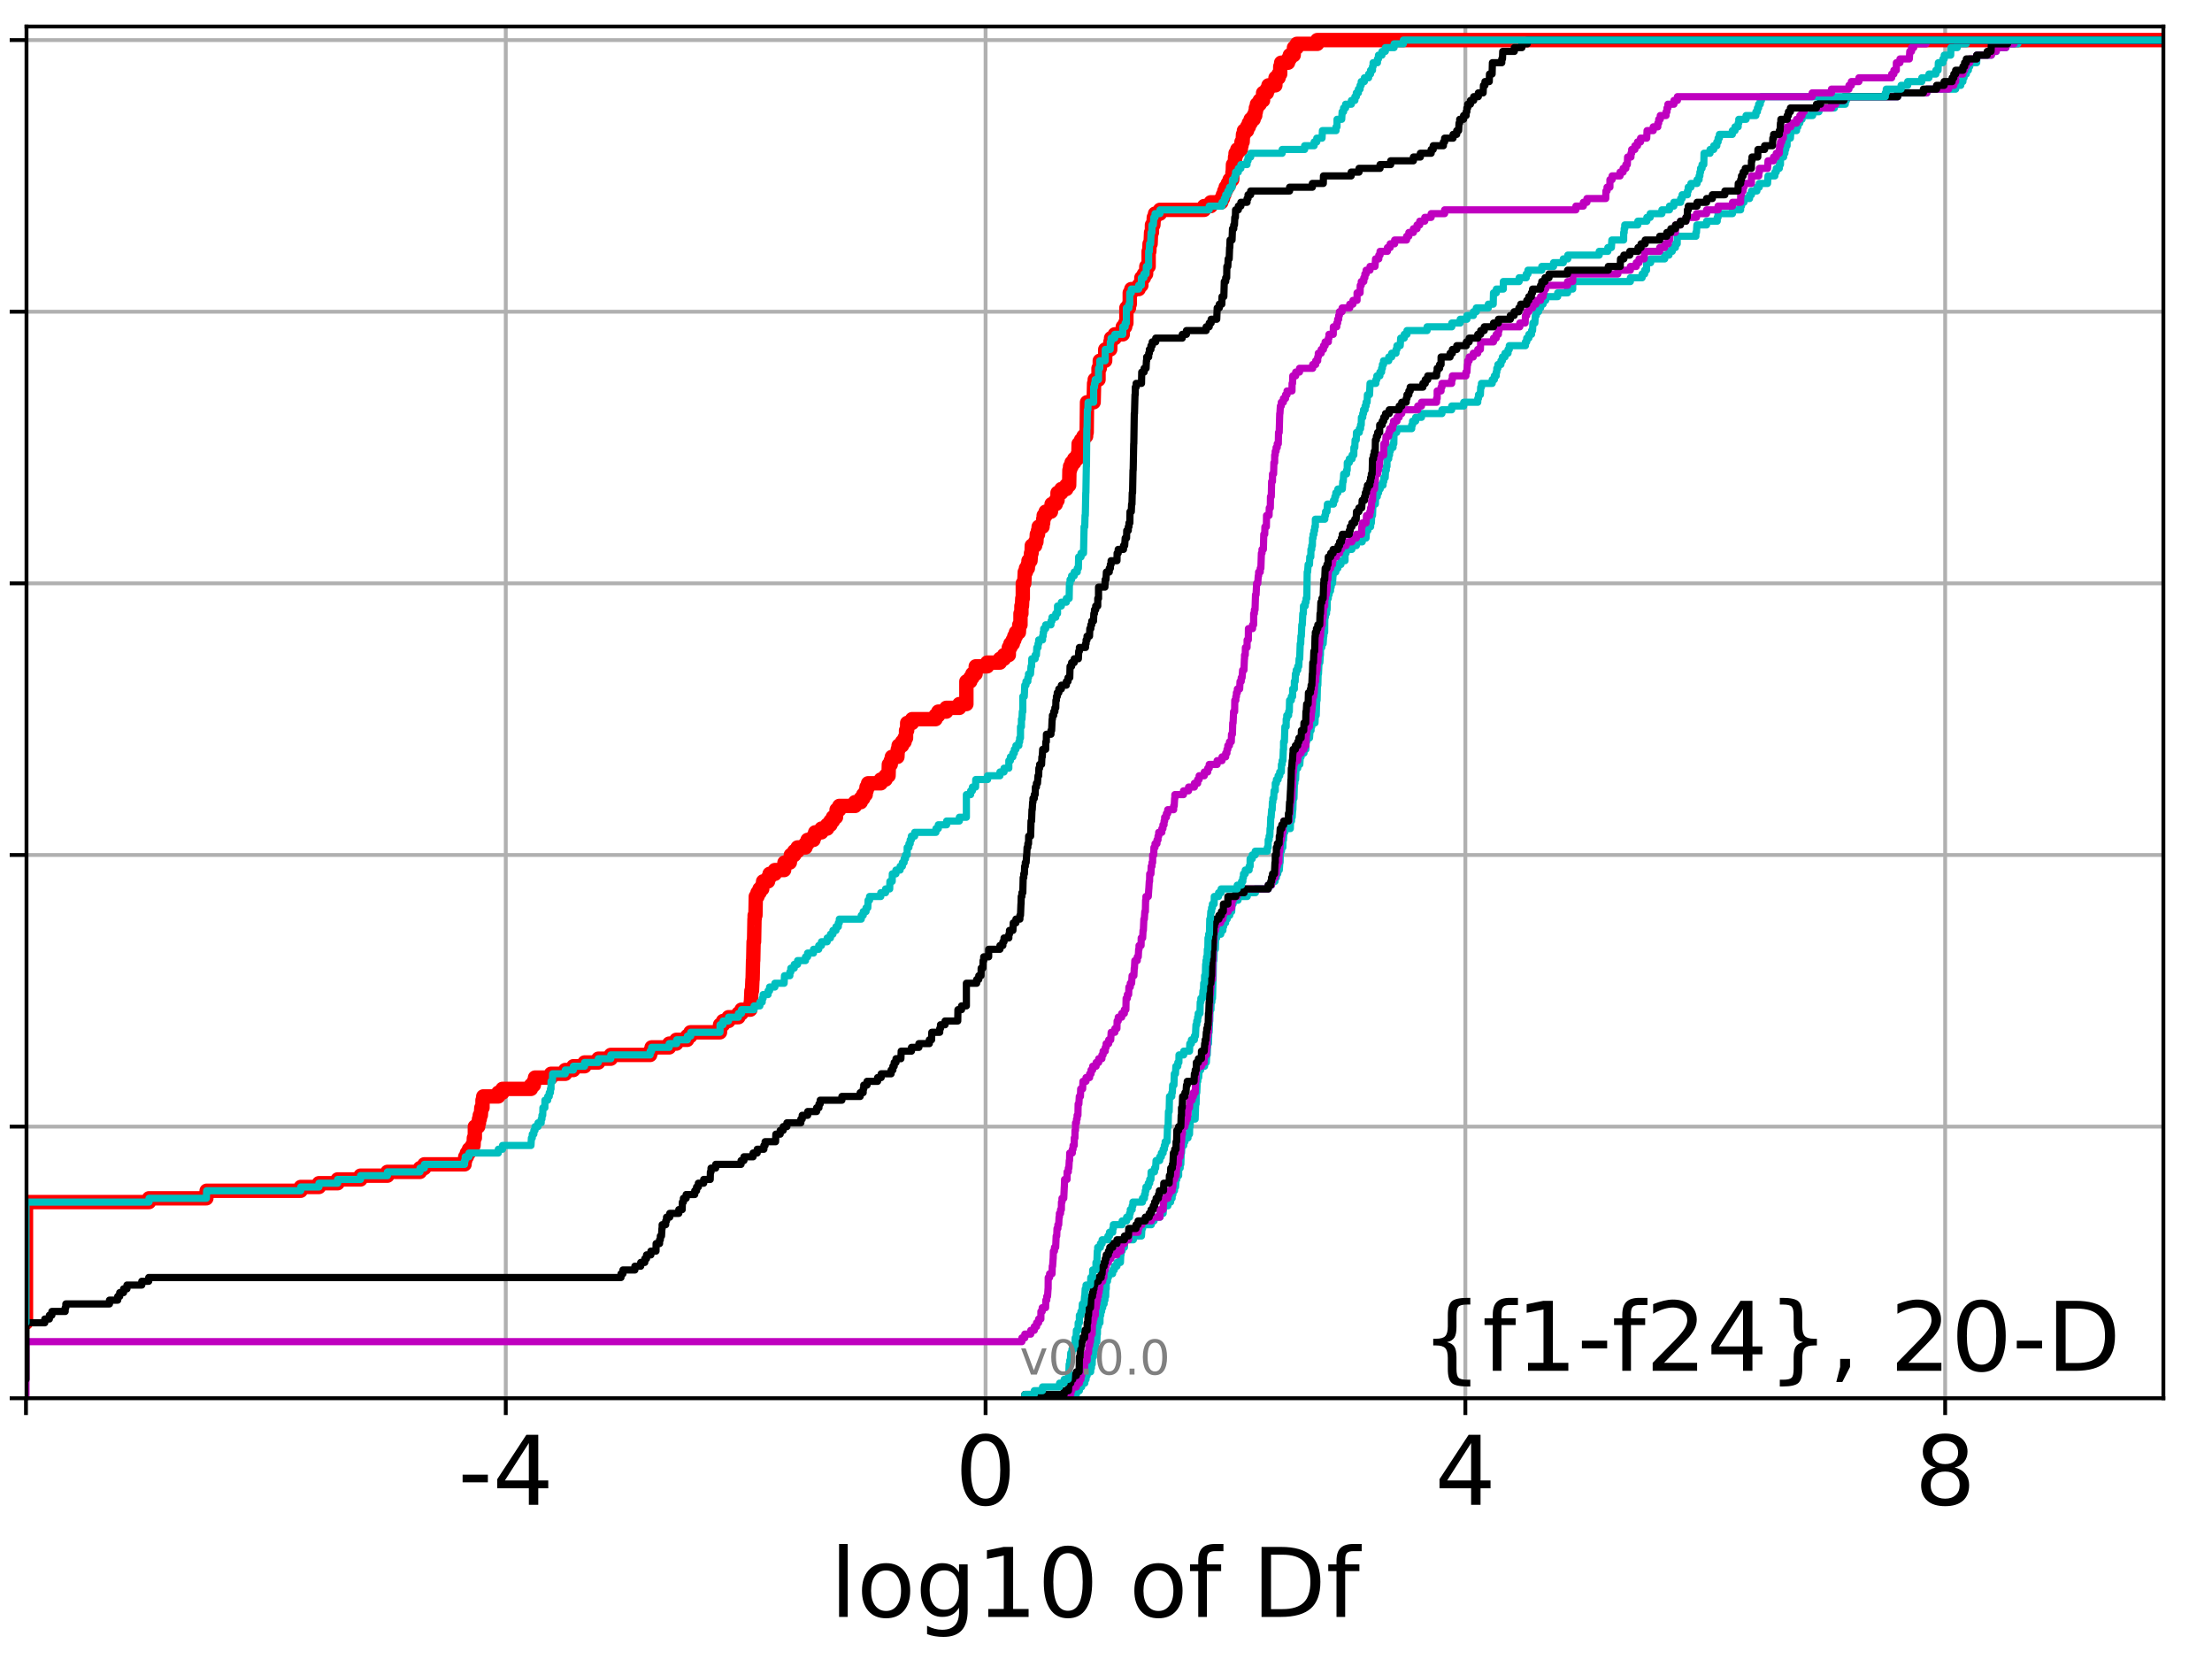 <?xml version="1.0" encoding="utf-8" standalone="no"?>
<!DOCTYPE svg PUBLIC "-//W3C//DTD SVG 1.1//EN"
  "http://www.w3.org/Graphics/SVG/1.1/DTD/svg11.dtd">
<!-- Created with matplotlib (http://matplotlib.org/) -->
<svg height="345.6pt" version="1.1" viewBox="0 0 460.8 345.6" width="460.8pt" xmlns="http://www.w3.org/2000/svg" xmlns:xlink="http://www.w3.org/1999/xlink">
 <defs>
  <style type="text/css">
*{stroke-linecap:butt;stroke-linejoin:round;}
  </style>
 </defs>
 <g id="figure_1">
  <g id="patch_1">
   <path d="M 0 345.6 
L 460.8 345.6 
L 460.8 0 
L 0 0 
z
" style="fill:#ffffff;"/>
  </g>
  <g id="axes_1">
   <g id="patch_2">
    <path d="M 5.52 291.28 
L 450.672 291.28 
L 450.672 5.52 
L 5.52 5.52 
z
" style="fill:#ffffff;"/>
   </g>
   <g id="matplotlib.axis_1">
    <g id="xtick_1">
     <g id="line2d_1">
      <path clip-path="url(#pcb14fac31c)" d="M 5.412 291.28 
L 5.412 5.52 
" style="fill:none;stroke:#b0b0b0;stroke-linecap:square;stroke-width:0.8;"/>
     </g>
     <g id="line2d_2">
      <defs>
       <path d="M 0 0 
L 0 3.5 
" id="m44f9c94ea8" style="stroke:#000000;stroke-width:0.8;"/>
      </defs>
      <g>
       <use style="stroke:#000000;stroke-width:0.8;" x="5.412" xlink:href="#m44f9c94ea8" y="291.28"/>
      </g>
     </g>
    </g>
    <g id="xtick_2">
     <g id="line2d_3">
      <path clip-path="url(#pcb14fac31c)" d="M 105.362 291.28 
L 105.362 5.52 
" style="fill:none;stroke:#b0b0b0;stroke-linecap:square;stroke-width:0.8;"/>
     </g>
     <g id="line2d_4">
      <g>
       <use style="stroke:#000000;stroke-width:0.8;" x="105.362" xlink:href="#m44f9c94ea8" y="291.28"/>
      </g>
     </g>
     <g id="text_1">
      <!-- -4 -->
      <defs>
       <path d="M 4.891 31.391 
L 31.203 31.391 
L 31.203 23.391 
L 4.891 23.391 
z
" id="DejaVuSans-2d"/>
       <path d="M 37.797 64.312 
L 12.891 25.391 
L 37.797 25.391 
z
M 35.203 72.906 
L 47.609 72.906 
L 47.609 25.391 
L 58.016 25.391 
L 58.016 17.188 
L 47.609 17.188 
L 47.609 0 
L 37.797 0 
L 37.797 17.188 
L 4.891 17.188 
L 4.891 26.703 
z
" id="DejaVuSans-34"/>
      </defs>
      <g transform="translate(95.392 313.477)scale(0.2 -0.2)">
       <use xlink:href="#DejaVuSans-2d"/>
       <use x="36.084" xlink:href="#DejaVuSans-34"/>
      </g>
     </g>
    </g>
    <g id="xtick_3">
     <g id="line2d_5">
      <path clip-path="url(#pcb14fac31c)" d="M 205.313 291.28 
L 205.313 5.52 
" style="fill:none;stroke:#b0b0b0;stroke-linecap:square;stroke-width:0.8;"/>
     </g>
     <g id="line2d_6">
      <g>
       <use style="stroke:#000000;stroke-width:0.8;" x="205.313" xlink:href="#m44f9c94ea8" y="291.28"/>
      </g>
     </g>
     <g id="text_2">
      <!-- 0 -->
      <defs>
       <path d="M 31.781 66.406 
Q 24.172 66.406 20.328 58.906 
Q 16.5 51.422 16.5 36.375 
Q 16.5 21.391 20.328 13.891 
Q 24.172 6.391 31.781 6.391 
Q 39.453 6.391 43.281 13.891 
Q 47.125 21.391 47.125 36.375 
Q 47.125 51.422 43.281 58.906 
Q 39.453 66.406 31.781 66.406 
z
M 31.781 74.219 
Q 44.047 74.219 50.516 64.516 
Q 56.984 54.828 56.984 36.375 
Q 56.984 17.969 50.516 8.266 
Q 44.047 -1.422 31.781 -1.422 
Q 19.531 -1.422 13.062 8.266 
Q 6.594 17.969 6.594 36.375 
Q 6.594 54.828 13.062 64.516 
Q 19.531 74.219 31.781 74.219 
z
" id="DejaVuSans-30"/>
      </defs>
      <g transform="translate(198.95 313.477)scale(0.2 -0.2)">
       <use xlink:href="#DejaVuSans-30"/>
      </g>
     </g>
    </g>
    <g id="xtick_4">
     <g id="line2d_7">
      <path clip-path="url(#pcb14fac31c)" d="M 305.263 291.28 
L 305.263 5.52 
" style="fill:none;stroke:#b0b0b0;stroke-linecap:square;stroke-width:0.8;"/>
     </g>
     <g id="line2d_8">
      <g>
       <use style="stroke:#000000;stroke-width:0.8;" x="305.263" xlink:href="#m44f9c94ea8" y="291.28"/>
      </g>
     </g>
     <g id="text_3">
      <!-- 4 -->
      <g transform="translate(298.901 313.477)scale(0.2 -0.2)">
       <use xlink:href="#DejaVuSans-34"/>
      </g>
     </g>
    </g>
    <g id="xtick_5">
     <g id="line2d_9">
      <path clip-path="url(#pcb14fac31c)" d="M 405.214 291.28 
L 405.214 5.52 
" style="fill:none;stroke:#b0b0b0;stroke-linecap:square;stroke-width:0.8;"/>
     </g>
     <g id="line2d_10">
      <g>
       <use style="stroke:#000000;stroke-width:0.8;" x="405.214" xlink:href="#m44f9c94ea8" y="291.28"/>
      </g>
     </g>
     <g id="text_4">
      <!-- 8 -->
      <defs>
       <path d="M 31.781 34.625 
Q 24.75 34.625 20.719 30.859 
Q 16.703 27.094 16.703 20.516 
Q 16.703 13.922 20.719 10.156 
Q 24.75 6.391 31.781 6.391 
Q 38.812 6.391 42.859 10.172 
Q 46.922 13.969 46.922 20.516 
Q 46.922 27.094 42.891 30.859 
Q 38.875 34.625 31.781 34.625 
z
M 21.922 38.812 
Q 15.578 40.375 12.031 44.719 
Q 8.5 49.078 8.5 55.328 
Q 8.5 64.062 14.719 69.141 
Q 20.953 74.219 31.781 74.219 
Q 42.672 74.219 48.875 69.141 
Q 55.078 64.062 55.078 55.328 
Q 55.078 49.078 51.531 44.719 
Q 48 40.375 41.703 38.812 
Q 48.828 37.156 52.797 32.312 
Q 56.781 27.484 56.781 20.516 
Q 56.781 9.906 50.312 4.234 
Q 43.844 -1.422 31.781 -1.422 
Q 19.734 -1.422 13.25 4.234 
Q 6.781 9.906 6.781 20.516 
Q 6.781 27.484 10.781 32.312 
Q 14.797 37.156 21.922 38.812 
z
M 18.312 54.391 
Q 18.312 48.734 21.844 45.562 
Q 25.391 42.391 31.781 42.391 
Q 38.141 42.391 41.719 45.562 
Q 45.312 48.734 45.312 54.391 
Q 45.312 60.062 41.719 63.234 
Q 38.141 66.406 31.781 66.406 
Q 25.391 66.406 21.844 63.234 
Q 18.312 60.062 18.312 54.391 
z
" id="DejaVuSans-38"/>
      </defs>
      <g transform="translate(398.851 313.477)scale(0.2 -0.2)">
       <use xlink:href="#DejaVuSans-38"/>
      </g>
     </g>
    </g>
    <g id="text_5">
     <!-- log10 of Df -->
     <defs>
      <path d="M 9.422 75.984 
L 18.406 75.984 
L 18.406 0 
L 9.422 0 
z
" id="DejaVuSans-6c"/>
      <path d="M 30.609 48.391 
Q 23.391 48.391 19.188 42.75 
Q 14.984 37.109 14.984 27.297 
Q 14.984 17.484 19.156 11.844 
Q 23.344 6.203 30.609 6.203 
Q 37.797 6.203 41.984 11.859 
Q 46.188 17.531 46.188 27.297 
Q 46.188 37.016 41.984 42.703 
Q 37.797 48.391 30.609 48.391 
z
M 30.609 56 
Q 42.328 56 49.016 48.375 
Q 55.719 40.766 55.719 27.297 
Q 55.719 13.875 49.016 6.219 
Q 42.328 -1.422 30.609 -1.422 
Q 18.844 -1.422 12.172 6.219 
Q 5.516 13.875 5.516 27.297 
Q 5.516 40.766 12.172 48.375 
Q 18.844 56 30.609 56 
z
" id="DejaVuSans-6f"/>
      <path d="M 45.406 27.984 
Q 45.406 37.75 41.375 43.109 
Q 37.359 48.484 30.078 48.484 
Q 22.859 48.484 18.828 43.109 
Q 14.797 37.75 14.797 27.984 
Q 14.797 18.266 18.828 12.891 
Q 22.859 7.516 30.078 7.516 
Q 37.359 7.516 41.375 12.891 
Q 45.406 18.266 45.406 27.984 
z
M 54.391 6.781 
Q 54.391 -7.172 48.188 -13.984 
Q 42 -20.797 29.203 -20.797 
Q 24.469 -20.797 20.266 -20.094 
Q 16.062 -19.391 12.109 -17.922 
L 12.109 -9.188 
Q 16.062 -11.328 19.922 -12.344 
Q 23.781 -13.375 27.781 -13.375 
Q 36.625 -13.375 41.016 -8.766 
Q 45.406 -4.156 45.406 5.172 
L 45.406 9.625 
Q 42.625 4.781 38.281 2.391 
Q 33.938 0 27.875 0 
Q 17.828 0 11.672 7.656 
Q 5.516 15.328 5.516 27.984 
Q 5.516 40.672 11.672 48.328 
Q 17.828 56 27.875 56 
Q 33.938 56 38.281 53.609 
Q 42.625 51.219 45.406 46.391 
L 45.406 54.688 
L 54.391 54.688 
z
" id="DejaVuSans-67"/>
      <path d="M 12.406 8.297 
L 28.516 8.297 
L 28.516 63.922 
L 10.984 60.406 
L 10.984 69.391 
L 28.422 72.906 
L 38.281 72.906 
L 38.281 8.297 
L 54.391 8.297 
L 54.391 0 
L 12.406 0 
z
" id="DejaVuSans-31"/>
      <path id="DejaVuSans-20"/>
      <path d="M 37.109 75.984 
L 37.109 68.5 
L 28.516 68.5 
Q 23.688 68.5 21.797 66.547 
Q 19.922 64.594 19.922 59.516 
L 19.922 54.688 
L 34.719 54.688 
L 34.719 47.703 
L 19.922 47.703 
L 19.922 0 
L 10.891 0 
L 10.891 47.703 
L 2.297 47.703 
L 2.297 54.688 
L 10.891 54.688 
L 10.891 58.5 
Q 10.891 67.625 15.141 71.797 
Q 19.391 75.984 28.609 75.984 
z
" id="DejaVuSans-66"/>
      <path d="M 19.672 64.797 
L 19.672 8.109 
L 31.594 8.109 
Q 46.688 8.109 53.688 14.938 
Q 60.688 21.781 60.688 36.531 
Q 60.688 51.172 53.688 57.984 
Q 46.688 64.797 31.594 64.797 
z
M 9.812 72.906 
L 30.078 72.906 
Q 51.266 72.906 61.172 64.094 
Q 71.094 55.281 71.094 36.531 
Q 71.094 17.672 61.125 8.828 
Q 51.172 0 30.078 0 
L 9.812 0 
z
" id="DejaVuSans-44"/>
     </defs>
     <g transform="translate(172.91 336.833)scale(0.2 -0.2)">
      <use xlink:href="#DejaVuSans-6c"/>
      <use x="27.783" xlink:href="#DejaVuSans-6f"/>
      <use x="88.965" xlink:href="#DejaVuSans-67"/>
      <use x="152.441" xlink:href="#DejaVuSans-31"/>
      <use x="216.064" xlink:href="#DejaVuSans-30"/>
      <use x="279.688" xlink:href="#DejaVuSans-20"/>
      <use x="311.475" xlink:href="#DejaVuSans-6f"/>
      <use x="372.656" xlink:href="#DejaVuSans-66"/>
      <use x="407.861" xlink:href="#DejaVuSans-20"/>
      <use x="439.648" xlink:href="#DejaVuSans-44"/>
      <use x="516.65" xlink:href="#DejaVuSans-66"/>
     </g>
    </g>
   </g>
   <g id="matplotlib.axis_2">
    <g id="ytick_1">
     <g id="line2d_11">
      <path clip-path="url(#pcb14fac31c)" d="M 5.52 291.28 
L 450.672 291.28 
" style="fill:none;stroke:#b0b0b0;stroke-linecap:square;stroke-width:0.8;"/>
     </g>
     <g id="line2d_12">
      <defs>
       <path d="M 0 0 
L -3.5 0 
" id="mfa43ea118e" style="stroke:#000000;stroke-width:0.8;"/>
      </defs>
      <g>
       <use style="stroke:#000000;stroke-width:0.8;" x="5.52" xlink:href="#mfa43ea118e" y="291.28"/>
      </g>
     </g>
    </g>
    <g id="ytick_2">
     <g id="line2d_13">
      <path clip-path="url(#pcb14fac31c)" d="M 5.52 234.694 
L 450.672 234.694 
" style="fill:none;stroke:#b0b0b0;stroke-linecap:square;stroke-width:0.8;"/>
     </g>
     <g id="line2d_14">
      <g>
       <use style="stroke:#000000;stroke-width:0.8;" x="5.52" xlink:href="#mfa43ea118e" y="234.694"/>
      </g>
     </g>
    </g>
    <g id="ytick_3">
     <g id="line2d_15">
      <path clip-path="url(#pcb14fac31c)" d="M 5.52 178.108 
L 450.672 178.108 
" style="fill:none;stroke:#b0b0b0;stroke-linecap:square;stroke-width:0.8;"/>
     </g>
     <g id="line2d_16">
      <g>
       <use style="stroke:#000000;stroke-width:0.8;" x="5.52" xlink:href="#mfa43ea118e" y="178.108"/>
      </g>
     </g>
    </g>
    <g id="ytick_4">
     <g id="line2d_17">
      <path clip-path="url(#pcb14fac31c)" d="M 5.52 121.522 
L 450.672 121.522 
" style="fill:none;stroke:#b0b0b0;stroke-linecap:square;stroke-width:0.8;"/>
     </g>
     <g id="line2d_18">
      <g>
       <use style="stroke:#000000;stroke-width:0.8;" x="5.52" xlink:href="#mfa43ea118e" y="121.522"/>
      </g>
     </g>
    </g>
    <g id="ytick_5">
     <g id="line2d_19">
      <path clip-path="url(#pcb14fac31c)" d="M 5.52 64.935 
L 450.672 64.935 
" style="fill:none;stroke:#b0b0b0;stroke-linecap:square;stroke-width:0.8;"/>
     </g>
     <g id="line2d_20">
      <g>
       <use style="stroke:#000000;stroke-width:0.8;" x="5.52" xlink:href="#mfa43ea118e" y="64.935"/>
      </g>
     </g>
    </g>
    <g id="ytick_6">
     <g id="line2d_21">
      <path clip-path="url(#pcb14fac31c)" d="M 5.52 8.349 
L 450.672 8.349 
" style="fill:none;stroke:#b0b0b0;stroke-linecap:square;stroke-width:0.8;"/>
     </g>
     <g id="line2d_22">
      <g>
       <use style="stroke:#000000;stroke-width:0.8;" x="5.52" xlink:href="#mfa43ea118e" y="8.349"/>
      </g>
     </g>
    </g>
   </g>
   <g id="line2d_23">
    <path clip-path="url(#pcb14fac31c)" d="M -1 275.562 
L 5.412 275.562 
L 5.412 250.412 
L 31.045 250.412 
L 31.045 249.626 
L 42.985 249.626 
L 43.048 248.054 
L 62.647 248.054 
L 62.647 247.269 
L 66.442 247.269 
L 66.442 246.483 
L 70.337 246.483 
L 70.337 245.697 
L 75.104 245.697 
L 75.104 244.911 
L 80.713 244.911 
L 80.713 244.125 
L 87.493 244.125 
L 87.493 243.339 
L 88.4 243.339 
L 88.4 242.553 
L 96.777 242.553 
L 96.777 241.767 
L 96.914 241.767 
L 96.914 240.981 
L 97.259 240.981 
L 97.259 240.195 
L 97.697 240.195 
L 97.697 239.409 
L 98.339 239.409 
L 98.339 238.623 
L 98.648 238.623 
L 98.718 237.052 
L 98.916 237.052 
L 98.924 234.694 
L 99.609 234.694 
L 99.609 233.908 
L 99.781 233.908 
L 99.781 233.122 
L 99.948 233.122 
L 99.948 232.336 
L 100.164 232.336 
L 100.271 230.764 
L 100.513 230.764 
L 100.514 229.192 
L 100.671 229.192 
L 100.671 228.407 
L 103.808 228.407 
L 103.808 227.621 
L 104.679 227.621 
L 104.679 226.835 
L 110.613 226.835 
L 110.613 226.049 
L 111.21 226.049 
L 111.21 225.263 
L 111.456 225.263 
L 111.456 224.477 
L 114.787 224.477 
L 114.787 223.691 
L 117.753 223.691 
L 117.753 222.905 
L 119.445 222.905 
L 119.445 222.119 
L 121.774 222.119 
L 121.774 221.333 
L 124.643 221.333 
L 124.643 220.547 
L 127.236 220.547 
L 127.236 219.761 
L 135.434 219.761 
L 135.434 218.975 
L 135.743 218.975 
L 135.743 218.19 
L 139.403 218.19 
L 139.403 217.404 
L 140.886 217.404 
L 140.886 216.618 
L 143.148 216.618 
L 143.148 215.832 
L 143.828 215.832 
L 143.828 215.046 
L 149.99 215.046 
L 150 213.474 
L 150.627 213.474 
L 150.627 212.688 
L 151.767 212.688 
L 151.767 211.902 
L 153.823 211.902 
L 153.823 211.116 
L 154.465 211.116 
L 154.465 210.33 
L 156.309 210.33 
L 156.396 208.759 
L 156.439 208.759 
L 156.536 206.401 
L 156.649 206.401 
L 156.751 204.043 
L 156.787 204.043 
L 156.874 200.113 
L 156.909 200.113 
L 156.989 196.184 
L 157.085 196.184 
L 157.174 191.468 
L 157.207 191.468 
L 157.207 190.682 
L 157.372 190.682 
L 157.447 186.753 
L 157.799 186.753 
L 157.799 185.967 
L 158.224 185.967 
L 158.224 185.181 
L 158.782 185.181 
L 158.782 184.395 
L 158.97 184.395 
L 158.97 183.609 
L 160 183.609 
L 160 182.823 
L 160.319 182.823 
L 160.319 182.037 
L 161.417 182.037 
L 161.417 181.251 
L 163.348 181.251 
L 163.423 179.68 
L 164.54 179.68 
L 164.54 178.894 
L 164.744 178.894 
L 164.744 178.108 
L 165.457 178.108 
L 165.457 177.322 
L 166.15 177.322 
L 166.15 176.536 
L 167.801 176.536 
L 167.801 175.75 
L 168.236 175.75 
L 168.236 174.964 
L 169.47 174.964 
L 169.47 174.178 
L 169.814 174.178 
L 169.814 173.392 
L 171.125 173.392 
L 171.125 172.606 
L 172.318 172.606 
L 172.318 171.82 
L 172.999 171.82 
L 172.999 171.034 
L 173.515 171.034 
L 173.515 170.249 
L 174.152 170.249 
L 174.152 169.463 
L 174.275 169.463 
L 174.275 168.677 
L 174.844 168.677 
L 174.844 167.891 
L 178.108 167.891 
L 178.108 167.105 
L 179.314 167.105 
L 179.314 166.319 
L 179.829 166.319 
L 179.829 165.533 
L 180.337 165.533 
L 180.337 164.747 
L 180.514 164.747 
L 180.514 163.961 
L 180.84 163.961 
L 180.84 163.175 
L 183.484 163.175 
L 183.484 162.389 
L 184.479 162.389 
L 184.479 161.603 
L 185.101 161.603 
L 185.164 159.246 
L 185.561 159.246 
L 185.561 158.46 
L 185.787 158.46 
L 185.787 157.674 
L 186.949 157.674 
L 187.026 156.102 
L 187.202 156.102 
L 187.202 155.316 
L 187.911 155.316 
L 187.911 154.53 
L 188.438 154.53 
L 188.438 153.744 
L 188.743 153.744 
L 188.743 152.172 
L 188.974 152.172 
L 188.983 150.601 
L 190.009 150.601 
L 190.009 149.815 
L 194.892 149.815 
L 194.892 149.029 
L 195.467 149.029 
L 195.467 148.243 
L 197.129 148.243 
L 197.129 147.457 
L 199.848 147.457 
L 199.848 146.671 
L 201.315 146.671 
L 201.315 141.955 
L 202.12 141.955 
L 202.12 141.17 
L 202.564 141.17 
L 202.564 140.384 
L 203.234 140.384 
L 203.266 138.812 
L 205.648 138.812 
L 205.648 138.026 
L 208.307 138.026 
L 208.307 137.24 
L 209.159 137.24 
L 209.159 136.454 
L 210.153 136.454 
L 210.159 134.882 
L 210.487 134.882 
L 210.487 134.096 
L 210.993 134.096 
L 210.993 133.31 
L 211.306 133.31 
L 211.306 132.524 
L 211.636 132.524 
L 211.636 131.739 
L 212.25 131.739 
L 212.333 130.167 
L 212.584 130.167 
L 212.588 127.809 
L 212.78 127.809 
L 212.78 126.237 
L 212.895 126.237 
L 212.963 124.665 
L 213.068 124.665 
L 213.069 121.522 
L 213.376 121.522 
L 213.478 119.164 
L 213.728 119.164 
L 213.728 118.378 
L 214.119 118.378 
L 214.119 117.592 
L 214.257 117.592 
L 214.257 116.806 
L 214.672 116.806 
L 214.78 115.234 
L 214.896 115.234 
L 214.94 113.662 
L 215.642 113.662 
L 215.642 112.876 
L 215.903 112.876 
L 215.99 111.305 
L 216.239 111.305 
L 216.239 110.519 
L 216.375 110.519 
L 216.375 109.733 
L 217.18 109.733 
L 217.18 108.947 
L 217.312 108.947 
L 217.312 108.161 
L 217.424 108.161 
L 217.424 107.375 
L 217.832 107.375 
L 217.832 106.589 
L 218.934 106.589 
L 218.934 105.803 
L 219.062 105.803 
L 219.062 105.017 
L 219.932 105.017 
L 219.932 104.231 
L 220.302 104.231 
L 220.302 102.66 
L 221.102 102.66 
L 221.102 101.874 
L 222.139 101.874 
L 222.139 101.088 
L 222.724 101.088 
L 222.783 97.944 
L 222.914 97.944 
L 222.914 97.158 
L 223.231 97.158 
L 223.231 96.372 
L 223.779 96.372 
L 223.779 95.586 
L 224.412 95.586 
L 224.412 94.8 
L 224.642 94.8 
L 224.702 92.443 
L 225.198 92.443 
L 225.198 91.657 
L 225.708 91.657 
L 225.708 90.871 
L 226.255 90.871 
L 226.255 90.085 
L 226.375 90.085 
L 226.447 83.797 
L 227.824 83.797 
L 227.921 79.868 
L 228.052 79.868 
L 228.052 79.082 
L 228.842 79.082 
L 228.842 76.724 
L 229.102 76.724 
L 229.102 75.152 
L 230.225 75.152 
L 230.246 72.795 
L 231.28 72.795 
L 231.31 71.223 
L 231.458 71.223 
L 231.458 70.437 
L 232.224 70.437 
L 232.224 69.651 
L 233.897 69.651 
L 233.897 68.079 
L 234.396 68.079 
L 234.396 67.293 
L 234.646 67.293 
L 234.646 64.15 
L 235.183 64.15 
L 235.183 63.364 
L 235.346 63.364 
L 235.346 61.006 
L 235.669 61.006 
L 235.669 60.22 
L 237.211 60.22 
L 237.211 59.434 
L 237.768 59.434 
L 237.768 57.862 
L 238.297 57.862 
L 238.297 57.076 
L 238.747 57.076 
L 238.802 55.504 
L 239.282 55.504 
L 239.284 52.361 
L 239.429 52.361 
L 239.476 50.789 
L 239.69 50.789 
L 239.791 48.431 
L 239.966 48.431 
L 239.974 46.859 
L 240.272 46.859 
L 240.361 45.287 
L 240.615 45.287 
L 240.615 44.502 
L 241.641 44.502 
L 241.641 43.716 
L 250.833 43.716 
L 250.833 42.93 
L 252.223 42.93 
L 252.223 42.144 
L 254.42 42.144 
L 254.42 41.358 
L 254.762 41.358 
L 254.762 40.572 
L 255.042 40.572 
L 255.042 39.786 
L 255.333 39.786 
L 255.333 39 
L 255.777 39 
L 255.777 38.214 
L 256.15 38.214 
L 256.15 37.428 
L 256.689 37.428 
L 256.75 35.856 
L 256.803 35.856 
L 256.85 34.285 
L 257.229 34.285 
L 257.29 32.713 
L 257.39 32.713 
L 257.39 31.927 
L 257.753 31.927 
L 257.753 31.141 
L 258.495 31.141 
L 258.495 30.355 
L 258.625 30.355 
L 258.625 29.569 
L 258.864 29.569 
L 258.94 27.997 
L 259.141 27.997 
L 259.141 27.211 
L 259.784 27.211 
L 259.784 26.425 
L 260.152 26.425 
L 260.152 25.64 
L 260.538 25.64 
L 260.538 24.854 
L 261.154 24.854 
L 261.154 24.068 
L 261.487 24.068 
L 261.487 23.282 
L 261.621 23.282 
L 261.621 22.496 
L 261.839 22.496 
L 261.839 21.71 
L 262.415 21.71 
L 262.415 20.924 
L 263.112 20.924 
L 263.13 19.352 
L 263.914 19.352 
L 263.914 18.566 
L 264.248 18.566 
L 264.248 17.78 
L 265.681 17.78 
L 265.714 16.208 
L 266.355 16.208 
L 266.355 15.423 
L 266.686 15.423 
L 266.704 13.851 
L 266.887 13.851 
L 266.887 13.065 
L 268.325 13.065 
L 268.325 12.279 
L 268.692 12.279 
L 268.692 11.493 
L 269.499 11.493 
L 269.562 9.921 
L 270.161 9.921 
L 270.161 9.135 
L 274.412 9.135 
L 274.412 8.349 
L 274.412 8.349 
L 450.672 8.349 
L 450.672 8.349 
" style="fill:none;stroke:#ff0000;stroke-linecap:square;stroke-width:3;"/>
   </g>
   <g id="line2d_24">
    <path clip-path="url(#pcb14fac31c)" d="M 223.264 291.28 
L 223.264 290.494 
L 224.234 290.494 
L 224.234 289.708 
L 224.861 289.708 
L 224.861 288.922 
L 225.33 288.922 
L 225.33 288.136 
L 225.985 288.136 
L 225.985 287.35 
L 226.245 287.35 
L 226.245 286.564 
L 226.472 286.564 
L 226.472 285.779 
L 227.204 285.779 
L 227.204 284.993 
L 227.36 284.993 
L 227.36 284.207 
L 227.519 284.207 
L 227.566 282.635 
L 227.777 282.635 
L 227.777 281.849 
L 227.898 281.849 
L 227.898 281.063 
L 228.181 281.063 
L 228.236 279.491 
L 228.492 279.491 
L 228.542 277.919 
L 228.608 277.919 
L 228.632 276.348 
L 228.811 276.348 
L 228.811 275.562 
L 229.141 275.562 
L 229.158 273.99 
L 229.305 273.99 
L 229.305 273.204 
L 229.487 273.204 
L 229.487 272.418 
L 229.71 272.418 
L 229.71 271.632 
L 230.001 271.632 
L 230.001 270.846 
L 230.177 270.846 
L 230.177 270.06 
L 230.335 270.06 
L 230.364 268.488 
L 230.448 268.488 
L 230.459 266.917 
L 230.711 266.917 
L 230.711 266.131 
L 230.906 266.131 
L 230.906 265.345 
L 231.771 265.345 
L 231.771 264.559 
L 232.124 264.559 
L 232.124 263.773 
L 232.687 263.773 
L 232.687 262.987 
L 233.407 262.987 
L 233.478 261.415 
L 233.529 261.415 
L 233.529 260.629 
L 233.755 260.629 
L 233.755 259.843 
L 234.233 259.843 
L 234.301 258.271 
L 236.097 258.271 
L 236.097 257.486 
L 237.784 257.486 
L 237.886 255.914 
L 238.017 255.914 
L 238.017 255.128 
L 239.846 255.128 
L 239.846 254.342 
L 240.411 254.342 
L 240.411 253.556 
L 241.645 253.556 
L 241.645 252.77 
L 242.307 252.77 
L 242.375 251.198 
L 243.29 251.198 
L 243.29 250.412 
L 243.861 250.412 
L 243.861 249.626 
L 244.176 249.626 
L 244.176 248.84 
L 244.338 248.84 
L 244.338 248.054 
L 244.664 248.054 
L 244.664 247.269 
L 244.896 247.269 
L 245.003 245.697 
L 245.157 245.697 
L 245.157 244.911 
L 245.531 244.911 
L 245.539 243.339 
L 245.847 243.339 
L 245.847 242.553 
L 245.986 242.553 
L 246.061 240.195 
L 246.131 240.195 
L 246.217 238.623 
L 246.604 238.623 
L 246.604 237.838 
L 246.851 237.838 
L 246.851 237.052 
L 247.482 237.052 
L 247.482 236.266 
L 247.796 236.266 
L 247.829 234.694 
L 247.921 234.694 
L 247.968 233.122 
L 248.97 233.122 
L 249.078 229.978 
L 249.172 229.978 
L 249.222 227.621 
L 249.311 227.621 
L 249.407 225.263 
L 249.518 225.263 
L 249.518 224.477 
L 249.705 224.477 
L 249.803 222.905 
L 250.124 222.905 
L 250.124 222.119 
L 250.935 222.119 
L 250.935 221.333 
L 251.298 221.333 
L 251.387 219.761 
L 251.49 219.761 
L 251.583 217.404 
L 251.748 217.404 
L 251.81 215.046 
L 251.889 215.046 
L 251.978 212.688 
L 252.014 212.688 
L 252.073 210.33 
L 252.262 210.33 
L 252.285 208.759 
L 252.449 208.759 
L 252.449 207.973 
L 252.585 207.973 
L 252.69 204.043 
L 252.7 204.043 
L 252.785 200.113 
L 252.878 200.113 
L 252.944 197.756 
L 253.179 197.756 
L 253.249 195.398 
L 253.454 195.398 
L 253.454 194.612 
L 254.312 194.612 
L 254.312 193.826 
L 254.748 193.826 
L 254.748 193.04 
L 254.904 193.04 
L 254.904 192.254 
L 255.315 192.254 
L 255.315 191.468 
L 255.643 191.468 
L 255.643 190.682 
L 256.18 190.682 
L 256.18 189.897 
L 256.585 189.897 
L 256.649 188.325 
L 256.882 188.325 
L 256.882 187.539 
L 257.905 187.539 
L 257.905 186.753 
L 259.821 186.753 
L 259.821 185.967 
L 261.53 185.967 
L 261.53 185.181 
L 264.19 185.181 
L 264.19 184.395 
L 264.881 184.395 
L 264.881 183.609 
L 265.601 183.609 
L 265.601 182.823 
L 265.89 182.823 
L 265.89 182.037 
L 266.18 182.037 
L 266.18 181.251 
L 266.499 181.251 
L 266.605 179.68 
L 266.664 179.68 
L 266.734 177.322 
L 266.948 177.322 
L 266.948 176.536 
L 267.239 176.536 
L 267.261 174.964 
L 267.373 174.964 
L 267.463 173.392 
L 267.642 173.392 
L 267.642 172.606 
L 268.799 172.606 
L 268.837 171.034 
L 269.047 171.034 
L 269.047 170.249 
L 269.184 170.249 
L 269.28 168.677 
L 269.322 168.677 
L 269.396 166.319 
L 269.558 166.319 
L 269.65 163.175 
L 269.741 163.175 
L 269.741 162.389 
L 269.897 162.389 
L 269.99 160.032 
L 270.34 160.032 
L 270.34 159.246 
L 270.775 159.246 
L 270.868 157.674 
L 271.05 157.674 
L 271.05 156.888 
L 271.642 156.888 
L 271.642 156.102 
L 272.038 156.102 
L 272.075 154.53 
L 272.2 154.53 
L 272.2 153.744 
L 272.793 153.744 
L 272.903 152.172 
L 273.115 152.172 
L 273.115 151.386 
L 273.269 151.386 
L 273.269 150.601 
L 273.933 150.601 
L 274.006 149.029 
L 274.191 149.029 
L 274.291 145.885 
L 274.375 145.885 
L 274.445 142.741 
L 274.533 142.741 
L 274.587 140.384 
L 274.665 140.384 
L 274.77 138.026 
L 274.948 138.026 
L 275.044 136.454 
L 275.072 136.454 
L 275.082 134.882 
L 275.356 134.882 
L 275.356 134.096 
L 275.635 134.096 
L 275.735 132.524 
L 275.784 132.524 
L 275.784 131.739 
L 275.948 131.739 
L 275.98 128.595 
L 276.097 128.595 
L 276.097 127.809 
L 276.338 127.809 
L 276.338 127.023 
L 276.455 127.023 
L 276.509 124.665 
L 276.7 124.665 
L 276.7 123.879 
L 276.883 123.879 
L 276.883 123.093 
L 277.166 123.093 
L 277.166 122.308 
L 277.31 122.308 
L 277.31 121.522 
L 277.585 121.522 
L 277.682 119.95 
L 277.712 119.95 
L 277.712 119.164 
L 278.271 119.164 
L 278.271 118.378 
L 278.703 118.378 
L 278.703 117.592 
L 279.344 117.592 
L 279.344 116.806 
L 280.195 116.806 
L 280.196 115.234 
L 280.424 115.234 
L 280.424 114.448 
L 281.62 114.448 
L 281.62 113.662 
L 282.558 113.662 
L 282.558 112.876 
L 283.779 112.876 
L 283.779 112.091 
L 284.574 112.091 
L 284.671 110.519 
L 284.952 110.519 
L 284.952 109.733 
L 285.524 109.733 
L 285.524 108.947 
L 285.677 108.947 
L 285.751 107.375 
L 285.919 107.375 
L 286.009 105.017 
L 286.513 105.017 
L 286.564 103.445 
L 286.914 103.445 
L 286.914 102.66 
L 287.185 102.66 
L 287.185 101.874 
L 287.52 101.874 
L 287.52 101.088 
L 288.111 101.088 
L 288.111 100.302 
L 288.269 100.302 
L 288.269 99.516 
L 288.557 99.516 
L 288.633 97.944 
L 288.796 97.944 
L 288.796 97.158 
L 288.934 97.158 
L 288.942 95.586 
L 289.291 95.586 
L 289.291 94.8 
L 289.464 94.8 
L 289.464 94.014 
L 289.621 94.014 
L 289.621 93.229 
L 290.19 93.229 
L 290.19 92.443 
L 290.355 92.443 
L 290.405 90.085 
L 290.951 90.085 
L 290.951 89.299 
L 294.085 89.299 
L 294.085 88.513 
L 294.264 88.513 
L 294.264 87.727 
L 294.91 87.727 
L 294.91 86.941 
L 296.122 86.941 
L 296.122 86.155 
L 300.382 86.155 
L 300.382 85.369 
L 302.409 85.369 
L 302.409 84.583 
L 304.918 84.583 
L 304.918 83.797 
L 307.842 83.797 
L 307.842 83.012 
L 307.995 83.012 
L 307.995 82.226 
L 308.389 82.226 
L 308.454 80.654 
L 308.612 80.654 
L 308.612 79.868 
L 310.855 79.868 
L 310.855 79.082 
L 311.301 79.082 
L 311.301 78.296 
L 311.69 78.296 
L 311.69 77.51 
L 311.812 77.51 
L 311.812 76.724 
L 312.042 76.724 
L 312.042 75.938 
L 312.668 75.938 
L 312.668 75.152 
L 312.973 75.152 
L 312.973 74.366 
L 313.516 74.366 
L 313.516 73.581 
L 314.152 73.581 
L 314.152 72.795 
L 314.411 72.795 
L 314.411 72.009 
L 317.775 72.009 
L 317.775 71.223 
L 318.043 71.223 
L 318.043 70.437 
L 318.491 70.437 
L 318.491 69.651 
L 319.052 69.651 
L 319.052 68.865 
L 319.262 68.865 
L 319.331 67.293 
L 319.734 67.293 
L 319.84 65.721 
L 320.039 65.721 
L 320.039 64.935 
L 320.525 64.935 
L 320.525 64.15 
L 320.931 64.15 
L 320.931 63.364 
L 321.453 63.364 
L 321.453 62.578 
L 321.987 62.578 
L 321.987 61.792 
L 324.489 61.792 
L 324.489 61.006 
L 326.556 61.006 
L 326.556 60.22 
L 327.621 60.22 
L 327.639 58.648 
L 339.637 58.648 
L 339.637 57.862 
L 342.08 57.862 
L 342.08 57.076 
L 342.612 57.076 
L 342.612 56.29 
L 343.005 56.29 
L 343.021 54.719 
L 343.861 54.719 
L 343.861 53.933 
L 346.787 53.933 
L 346.787 53.147 
L 347.683 53.147 
L 347.683 52.361 
L 348.362 52.361 
L 348.362 51.575 
L 349.018 51.575 
L 349.018 50.789 
L 349.391 50.789 
L 349.398 49.217 
L 353.283 49.217 
L 353.283 48.431 
L 353.405 48.431 
L 353.49 46.859 
L 355.514 46.859 
L 355.514 46.073 
L 357.73 46.073 
L 357.73 45.287 
L 357.905 45.287 
L 357.905 44.502 
L 360.91 44.502 
L 360.91 43.716 
L 362.602 43.716 
L 362.602 42.93 
L 362.785 42.93 
L 362.785 42.144 
L 363.302 42.144 
L 363.302 41.358 
L 364.464 41.358 
L 364.464 40.572 
L 364.862 40.572 
L 364.862 39.786 
L 365.992 39.786 
L 365.992 39 
L 366.482 39 
L 366.482 38.214 
L 368.214 38.214 
L 368.31 36.642 
L 369.739 36.642 
L 369.739 35.856 
L 370.029 35.856 
L 370.029 35.071 
L 370.666 35.071 
L 370.666 34.285 
L 370.901 34.285 
L 370.905 32.713 
L 371.566 32.713 
L 371.566 31.927 
L 371.827 31.927 
L 371.827 31.141 
L 372.012 31.141 
L 372.012 30.355 
L 372.277 30.355 
L 372.303 28.783 
L 372.978 28.783 
L 373.086 27.211 
L 374.257 27.211 
L 374.257 26.425 
L 374.537 26.425 
L 374.537 25.64 
L 374.933 25.64 
L 374.933 24.854 
L 375.401 24.854 
L 375.401 24.068 
L 377.609 24.068 
L 377.609 23.282 
L 378.92 23.282 
L 378.92 22.496 
L 382.134 22.496 
L 382.134 21.71 
L 384.41 21.71 
L 384.41 20.924 
L 384.667 20.924 
L 384.667 20.138 
L 395.316 20.138 
L 395.316 19.352 
L 401.403 19.352 
L 401.403 18.566 
L 407.4 18.566 
L 407.4 17.78 
L 408.467 17.78 
L 408.467 16.994 
L 408.91 16.994 
L 408.91 16.208 
L 409.148 16.208 
L 409.148 15.423 
L 409.622 15.423 
L 409.622 14.637 
L 410.052 14.637 
L 410.052 13.851 
L 410.334 13.851 
L 410.334 13.065 
L 411.779 13.065 
L 411.821 11.493 
L 414.842 11.493 
L 414.842 10.707 
L 415.856 10.707 
L 415.856 9.921 
L 417.868 9.921 
L 417.868 9.135 
L 420.362 9.135 
L 420.362 8.349 
L 420.362 8.349 
L 450.672 8.349 
L 450.672 8.349 
" style="fill:none;stroke:#00bfbf;stroke-linecap:square;stroke-width:1.5;"/>
   </g>
   <g id="line2d_25">
    <path clip-path="url(#pcb14fac31c)" d="M 222.671 291.28 
L 222.671 290.494 
L 223.058 290.494 
L 223.058 289.708 
L 223.264 289.708 
L 223.264 288.922 
L 224.234 288.922 
L 224.234 288.136 
L 224.861 288.136 
L 224.861 287.35 
L 225.178 287.35 
L 225.178 286.564 
L 225.33 286.564 
L 225.33 285.779 
L 225.578 285.779 
L 225.578 284.993 
L 225.933 284.993 
L 225.985 283.421 
L 226.472 283.421 
L 226.479 281.849 
L 226.764 281.849 
L 226.822 280.277 
L 227.003 280.277 
L 227.003 279.491 
L 227.159 279.491 
L 227.269 277.919 
L 227.519 277.919 
L 227.588 275.562 
L 227.735 275.562 
L 227.735 274.776 
L 227.898 274.776 
L 227.898 273.99 
L 228.179 273.99 
L 228.181 272.418 
L 228.367 272.418 
L 228.367 271.632 
L 228.492 271.632 
L 228.492 270.846 
L 228.632 270.846 
L 228.632 270.06 
L 228.811 270.06 
L 228.811 269.274 
L 228.96 269.274 
L 228.96 268.488 
L 229.098 268.488 
L 229.158 266.917 
L 229.71 266.917 
L 229.71 266.131 
L 229.949 266.131 
L 230.001 264.559 
L 230.244 264.559 
L 230.244 263.773 
L 230.448 263.773 
L 230.448 262.987 
L 230.906 262.987 
L 230.906 262.201 
L 231.43 262.201 
L 231.43 261.415 
L 232.687 261.415 
L 232.687 260.629 
L 233.529 260.629 
L 233.558 259.057 
L 234.233 259.057 
L 234.233 258.271 
L 235.104 258.271 
L 235.145 256.7 
L 237.082 256.7 
L 237.082 255.914 
L 237.259 255.914 
L 237.259 255.128 
L 237.886 255.128 
L 237.886 254.342 
L 239.846 254.342 
L 239.846 253.556 
L 241.645 253.556 
L 241.689 251.984 
L 242.307 251.984 
L 242.375 250.412 
L 242.441 250.412 
L 242.441 249.626 
L 243.29 249.626 
L 243.29 248.84 
L 243.559 248.84 
L 243.559 248.054 
L 244.193 248.054 
L 244.193 247.269 
L 244.338 247.269 
L 244.346 245.697 
L 244.712 245.697 
L 244.712 244.911 
L 245.003 244.911 
L 245.11 243.339 
L 245.157 243.339 
L 245.157 242.553 
L 245.531 242.553 
L 245.544 240.981 
L 245.847 240.981 
L 245.847 240.195 
L 245.986 240.195 
L 246.061 237.838 
L 246.131 237.838 
L 246.217 236.266 
L 246.302 236.266 
L 246.365 234.694 
L 246.84 234.694 
L 246.84 233.908 
L 247.064 233.908 
L 247.064 233.122 
L 247.348 233.122 
L 247.348 232.336 
L 247.482 232.336 
L 247.544 230.764 
L 247.796 230.764 
L 247.878 229.192 
L 248.327 229.192 
L 248.327 228.407 
L 248.599 228.407 
L 248.599 227.621 
L 248.985 227.621 
L 249.078 225.263 
L 249.13 225.263 
L 249.222 222.905 
L 249.407 222.905 
L 249.407 222.119 
L 250.28 222.119 
L 250.28 221.333 
L 250.851 221.333 
L 250.863 219.761 
L 251.298 219.761 
L 251.387 218.19 
L 251.461 218.19 
L 251.497 215.832 
L 251.624 215.832 
L 251.624 215.046 
L 251.742 215.046 
L 251.81 212.688 
L 251.889 212.688 
L 251.978 209.544 
L 252.014 209.544 
L 252.042 207.187 
L 252.135 207.187 
L 252.232 205.615 
L 252.289 205.615 
L 252.335 204.043 
L 252.584 204.043 
L 252.642 200.113 
L 252.7 200.113 
L 252.785 196.184 
L 252.866 196.184 
L 252.961 193.826 
L 253.214 193.826 
L 253.214 193.04 
L 253.385 193.04 
L 253.385 192.254 
L 254.277 192.254 
L 254.277 191.468 
L 254.748 191.468 
L 254.748 190.682 
L 254.904 190.682 
L 254.904 189.897 
L 255.867 189.897 
L 255.867 189.111 
L 256.585 189.111 
L 256.649 187.539 
L 256.882 187.539 
L 256.882 186.753 
L 257.725 186.753 
L 257.725 185.967 
L 259.16 185.967 
L 259.16 185.181 
L 264.19 185.181 
L 264.19 184.395 
L 264.881 184.395 
L 264.881 183.609 
L 265.09 183.609 
L 265.09 182.823 
L 265.601 182.823 
L 265.601 182.037 
L 265.88 182.037 
L 265.89 180.465 
L 266.094 180.465 
L 266.094 179.68 
L 266.41 179.68 
L 266.5 177.322 
L 266.605 177.322 
L 266.685 175.75 
L 266.734 175.75 
L 266.734 174.964 
L 266.95 174.964 
L 266.95 174.178 
L 267.079 174.178 
L 267.079 173.392 
L 267.239 173.392 
L 267.288 171.82 
L 267.435 171.82 
L 267.435 171.034 
L 268.537 171.034 
L 268.574 169.463 
L 268.715 169.463 
L 268.799 167.891 
L 268.837 167.891 
L 268.837 167.105 
L 268.962 167.105 
L 268.962 166.319 
L 269.135 166.319 
L 269.184 163.961 
L 269.258 163.961 
L 269.366 160.818 
L 269.449 160.818 
L 269.533 159.246 
L 269.65 159.246 
L 269.65 158.46 
L 270.34 158.46 
L 270.34 157.674 
L 270.454 157.674 
L 270.454 156.888 
L 271.05 156.888 
L 271.05 156.102 
L 271.642 156.102 
L 271.642 155.316 
L 272.038 155.316 
L 272.115 152.958 
L 272.2 152.958 
L 272.2 152.172 
L 272.312 152.172 
L 272.312 151.386 
L 272.771 151.386 
L 272.793 149.815 
L 273.121 149.815 
L 273.211 148.243 
L 273.269 148.243 
L 273.375 146.671 
L 273.416 146.671 
L 273.474 145.099 
L 273.652 145.099 
L 273.652 144.313 
L 273.775 144.313 
L 273.842 142.741 
L 273.889 142.741 
L 273.889 141.955 
L 274.051 141.955 
L 274.133 140.384 
L 274.223 140.384 
L 274.223 139.598 
L 274.375 139.598 
L 274.404 138.026 
L 274.533 138.026 
L 274.587 136.454 
L 274.716 136.454 
L 274.797 134.096 
L 274.918 134.096 
L 274.975 132.524 
L 275.072 132.524 
L 275.159 130.953 
L 275.246 130.953 
L 275.246 130.167 
L 275.466 130.167 
L 275.476 128.595 
L 275.635 128.595 
L 275.735 126.237 
L 275.958 126.237 
L 275.965 124.665 
L 276.097 124.665 
L 276.097 123.879 
L 276.281 123.879 
L 276.281 123.093 
L 276.428 123.093 
L 276.508 120.736 
L 276.62 120.736 
L 276.7 119.164 
L 276.766 119.164 
L 276.766 118.378 
L 277.211 118.378 
L 277.211 117.592 
L 277.585 117.592 
L 277.585 116.806 
L 277.712 116.806 
L 277.712 116.02 
L 278.43 116.02 
L 278.43 115.234 
L 279.067 115.234 
L 279.067 114.448 
L 279.445 114.448 
L 279.445 113.662 
L 280.424 113.662 
L 280.424 112.876 
L 281.62 112.876 
L 281.62 112.091 
L 282.558 112.091 
L 282.558 111.305 
L 283.635 111.305 
L 283.677 109.733 
L 283.779 109.733 
L 283.779 108.947 
L 284.574 108.947 
L 284.667 107.375 
L 285.357 107.375 
L 285.357 106.589 
L 285.524 106.589 
L 285.524 105.803 
L 285.677 105.803 
L 285.751 104.231 
L 285.919 104.231 
L 286.009 101.874 
L 286.344 101.874 
L 286.414 100.302 
L 286.513 100.302 
L 286.522 98.73 
L 286.992 98.73 
L 286.992 97.944 
L 287.185 97.944 
L 287.185 97.158 
L 287.356 97.158 
L 287.412 95.586 
L 287.52 95.586 
L 287.52 94.8 
L 288.251 94.8 
L 288.277 92.443 
L 288.633 92.443 
L 288.742 90.871 
L 289.291 90.871 
L 289.291 90.085 
L 289.496 90.085 
L 289.496 89.299 
L 290.113 89.299 
L 290.113 88.513 
L 290.295 88.513 
L 290.295 87.727 
L 291.018 87.727 
L 291.018 86.941 
L 291.469 86.941 
L 291.469 86.155 
L 292.008 86.155 
L 292.008 85.369 
L 295.338 85.369 
L 295.338 84.583 
L 296.122 84.583 
L 296.122 83.797 
L 299.264 83.797 
L 299.264 83.012 
L 299.387 83.012 
L 299.391 81.44 
L 300.202 81.44 
L 300.202 80.654 
L 300.382 80.654 
L 300.382 79.868 
L 302.409 79.868 
L 302.409 79.082 
L 302.556 79.082 
L 302.556 78.296 
L 305.378 78.296 
L 305.378 77.51 
L 305.588 77.51 
L 305.68 75.938 
L 305.752 75.938 
L 305.752 75.152 
L 306.053 75.152 
L 306.053 74.366 
L 306.902 74.366 
L 306.902 73.581 
L 307.842 73.581 
L 307.842 72.795 
L 308.389 72.795 
L 308.454 71.223 
L 311.122 71.223 
L 311.122 70.437 
L 311.69 70.437 
L 311.69 69.651 
L 312.142 69.651 
L 312.142 68.865 
L 312.28 68.865 
L 312.28 68.079 
L 316.6 68.079 
L 316.6 67.293 
L 317.713 67.293 
L 317.775 65.721 
L 318.043 65.721 
L 318.043 64.935 
L 318.478 64.935 
L 318.478 64.15 
L 319.262 64.15 
L 319.262 63.364 
L 319.961 63.364 
L 319.961 62.578 
L 320.931 62.578 
L 320.931 61.792 
L 321.453 61.792 
L 321.453 61.006 
L 321.647 61.006 
L 321.647 60.22 
L 321.987 60.22 
L 321.987 59.434 
L 326.556 59.434 
L 326.556 58.648 
L 327.621 58.648 
L 327.639 57.076 
L 337.032 57.076 
L 337.032 56.29 
L 339.637 56.29 
L 339.637 55.504 
L 340.862 55.504 
L 340.862 54.719 
L 341.437 54.719 
L 341.437 53.933 
L 342.504 53.933 
L 342.612 52.361 
L 345.747 52.361 
L 345.747 51.575 
L 346.787 51.575 
L 346.787 50.789 
L 347.542 50.789 
L 347.542 50.003 
L 347.812 50.003 
L 347.85 48.431 
L 349.018 48.431 
L 349.044 46.859 
L 350.073 46.859 
L 350.073 46.073 
L 351.213 46.073 
L 351.213 45.287 
L 353.405 45.287 
L 353.405 44.502 
L 355.514 44.502 
L 355.514 43.716 
L 357.905 43.716 
L 357.905 42.93 
L 360.91 42.93 
L 360.91 42.144 
L 362.602 42.144 
L 362.619 40.572 
L 362.785 40.572 
L 362.785 39.786 
L 363.118 39.786 
L 363.118 39 
L 363.302 39 
L 363.302 38.214 
L 364.84 38.214 
L 364.862 36.642 
L 366.386 36.642 
L 366.386 35.856 
L 366.512 35.856 
L 366.512 35.071 
L 368.214 35.071 
L 368.31 33.499 
L 369.46 33.499 
L 369.46 32.713 
L 370.029 32.713 
L 370.029 31.927 
L 370.666 31.927 
L 370.714 30.355 
L 370.901 30.355 
L 370.901 29.569 
L 371.166 29.569 
L 371.166 28.783 
L 371.49 28.783 
L 371.509 27.211 
L 372.303 27.211 
L 372.303 26.425 
L 373.086 26.425 
L 373.086 25.64 
L 374.257 25.64 
L 374.257 24.854 
L 374.933 24.854 
L 374.933 24.068 
L 375.401 24.068 
L 375.401 23.282 
L 375.829 23.282 
L 375.829 22.496 
L 381.564 22.496 
L 381.564 21.71 
L 382.415 21.71 
L 382.415 20.924 
L 384.126 20.924 
L 384.126 20.138 
L 395.316 20.138 
L 395.316 19.352 
L 401.403 19.352 
L 401.403 18.566 
L 405.938 18.566 
L 405.938 17.78 
L 407.017 17.78 
L 407.017 16.994 
L 407.4 16.994 
L 407.411 15.423 
L 408.91 15.423 
L 408.91 14.637 
L 409.261 14.637 
L 409.261 13.851 
L 409.622 13.851 
L 409.622 13.065 
L 410.334 13.065 
L 410.334 12.279 
L 411.779 12.279 
L 411.779 11.493 
L 414.842 11.493 
L 414.842 10.707 
L 415.856 10.707 
L 415.856 9.921 
L 417.868 9.921 
L 417.868 9.135 
L 419.577 9.135 
L 419.577 8.349 
L 419.577 8.349 
L 450.672 8.349 
L 450.672 8.349 
" style="fill:none;stroke:#bf00bf;stroke-linecap:square;stroke-width:1.5;"/>
   </g>
   <g id="line2d_26">
    <path clip-path="url(#pcb14fac31c)" d="M 213.487 291.28 
L 213.487 290.494 
L 221.683 290.494 
L 221.683 289.708 
L 222.578 289.708 
L 222.671 288.136 
L 223.058 288.136 
L 223.058 287.35 
L 223.478 287.35 
L 223.478 286.564 
L 224.234 286.564 
L 224.234 285.779 
L 224.808 285.779 
L 224.861 282.635 
L 225.006 282.635 
L 225.046 281.063 
L 225.178 281.063 
L 225.178 280.277 
L 225.33 280.277 
L 225.33 279.491 
L 225.472 279.491 
L 225.472 278.705 
L 225.933 278.705 
L 225.985 277.133 
L 226.472 277.133 
L 226.479 275.562 
L 226.606 275.562 
L 226.652 273.99 
L 226.764 273.99 
L 226.822 272.418 
L 227.169 272.418 
L 227.276 270.06 
L 227.588 270.06 
L 227.588 269.274 
L 227.735 269.274 
L 227.735 268.488 
L 227.898 268.488 
L 227.898 267.702 
L 228.063 267.702 
L 228.063 266.917 
L 228.803 266.917 
L 228.803 266.131 
L 229.403 266.131 
L 229.403 265.345 
L 229.577 265.345 
L 229.688 263.773 
L 230.001 263.773 
L 230.001 262.987 
L 230.244 262.987 
L 230.244 262.201 
L 230.448 262.201 
L 230.448 261.415 
L 230.906 261.415 
L 230.906 260.629 
L 231.186 260.629 
L 231.186 259.843 
L 231.804 259.843 
L 231.804 259.057 
L 232.687 259.057 
L 232.687 258.271 
L 234.233 258.271 
L 234.233 257.486 
L 235.076 257.486 
L 235.145 255.914 
L 236.652 255.914 
L 236.652 255.128 
L 237.082 255.128 
L 237.082 254.342 
L 238.588 254.342 
L 238.588 253.556 
L 239.399 253.556 
L 239.399 252.77 
L 239.796 252.77 
L 239.796 251.984 
L 240.243 251.984 
L 240.243 251.198 
L 240.534 251.198 
L 240.534 250.412 
L 240.84 250.412 
L 240.84 249.626 
L 241.318 249.626 
L 241.318 248.84 
L 241.516 248.84 
L 241.516 248.054 
L 242.375 248.054 
L 242.441 246.483 
L 243.559 246.483 
L 243.603 244.911 
L 243.803 244.911 
L 243.886 243.339 
L 244.222 243.339 
L 244.222 242.553 
L 244.338 242.553 
L 244.442 240.195 
L 244.712 240.195 
L 244.712 239.409 
L 244.995 239.409 
L 245.003 237.838 
L 245.11 237.838 
L 245.159 235.48 
L 245.531 235.48 
L 245.531 234.694 
L 245.986 234.694 
L 246.061 232.336 
L 246.127 232.336 
L 246.131 230.764 
L 246.277 230.764 
L 246.365 228.407 
L 246.84 228.407 
L 246.84 227.621 
L 247.064 227.621 
L 247.171 226.049 
L 247.326 226.049 
L 247.326 225.263 
L 248.741 225.263 
L 248.811 223.691 
L 248.985 223.691 
L 248.985 222.905 
L 249.192 222.905 
L 249.222 221.333 
L 249.649 221.333 
L 249.649 220.547 
L 250.276 220.547 
L 250.28 218.975 
L 250.863 218.975 
L 250.953 217.404 
L 251.052 217.404 
L 251.052 216.618 
L 251.213 216.618 
L 251.298 215.046 
L 251.387 215.046 
L 251.387 214.26 
L 251.557 214.26 
L 251.557 213.474 
L 251.678 213.474 
L 251.751 211.116 
L 251.81 211.116 
L 251.889 208.759 
L 251.951 208.759 
L 252.015 204.829 
L 252.232 204.829 
L 252.335 203.257 
L 252.386 203.257 
L 252.465 200.113 
L 252.512 200.113 
L 252.606 197.756 
L 252.7 197.756 
L 252.785 194.612 
L 252.866 194.612 
L 252.878 193.04 
L 252.988 193.04 
L 252.988 192.254 
L 253.214 192.254 
L 253.214 191.468 
L 253.924 191.468 
L 253.924 190.682 
L 254.434 190.682 
L 254.434 189.897 
L 254.838 189.897 
L 254.861 188.325 
L 255.788 188.325 
L 255.79 186.753 
L 257.449 186.753 
L 257.449 185.967 
L 259.16 185.967 
L 259.16 185.181 
L 264.19 185.181 
L 264.19 184.395 
L 264.724 184.395 
L 264.724 183.609 
L 264.881 183.609 
L 264.881 182.823 
L 265.09 182.823 
L 265.09 182.037 
L 265.494 182.037 
L 265.601 179.68 
L 265.66 179.68 
L 265.662 178.108 
L 265.89 178.108 
L 265.892 176.536 
L 266.094 176.536 
L 266.094 175.75 
L 266.466 175.75 
L 266.5 174.178 
L 266.605 174.178 
L 266.693 172.606 
L 267.025 172.606 
L 267.025 171.82 
L 267.435 171.82 
L 267.435 171.034 
L 268.404 171.034 
L 268.407 169.463 
L 268.537 169.463 
L 268.639 167.105 
L 268.715 167.105 
L 268.824 164.747 
L 268.837 164.747 
L 268.935 162.389 
L 268.962 162.389 
L 269.01 160.032 
L 269.089 160.032 
L 269.184 158.46 
L 269.243 158.46 
L 269.336 156.888 
L 269.369 156.888 
L 269.369 156.102 
L 269.854 156.102 
L 269.854 155.316 
L 270.34 155.316 
L 270.34 154.53 
L 270.586 154.53 
L 270.586 153.744 
L 271.05 153.744 
L 271.109 152.172 
L 271.588 152.172 
L 271.642 150.601 
L 272 150.601 
L 272.049 148.243 
L 272.115 148.243 
L 272.2 146.671 
L 272.509 146.671 
L 272.569 144.313 
L 272.991 144.313 
L 272.991 143.527 
L 273.131 143.527 
L 273.131 142.741 
L 273.269 142.741 
L 273.375 140.384 
L 273.416 140.384 
L 273.474 138.026 
L 273.617 138.026 
L 273.702 135.668 
L 273.871 135.668 
L 273.949 132.524 
L 274.008 132.524 
L 274.008 131.739 
L 274.232 131.739 
L 274.232 130.953 
L 274.522 130.953 
L 274.522 130.167 
L 274.918 130.167 
L 274.991 127.809 
L 275.072 127.809 
L 275.159 125.451 
L 275.382 125.451 
L 275.382 124.665 
L 275.635 124.665 
L 275.735 121.522 
L 275.798 121.522 
L 275.798 120.736 
L 275.958 120.736 
L 276.059 118.378 
L 276.428 118.378 
L 276.428 117.592 
L 276.671 117.592 
L 276.7 116.02 
L 277.211 116.02 
L 277.211 115.234 
L 277.712 115.234 
L 277.712 114.448 
L 278.75 114.448 
L 278.75 113.662 
L 279.067 113.662 
L 279.067 112.876 
L 279.445 112.876 
L 279.445 112.091 
L 279.629 112.091 
L 279.629 111.305 
L 281.083 111.305 
L 281.083 110.519 
L 281.274 110.519 
L 281.274 109.733 
L 281.62 109.733 
L 281.62 108.947 
L 282.227 108.947 
L 282.227 108.161 
L 282.525 108.161 
L 282.578 106.589 
L 283.085 106.589 
L 283.085 105.803 
L 283.67 105.803 
L 283.764 104.231 
L 284.25 104.231 
L 284.25 103.445 
L 284.432 103.445 
L 284.432 102.66 
L 284.667 102.66 
L 284.667 101.874 
L 284.86 101.874 
L 284.86 101.088 
L 285.357 101.088 
L 285.357 100.302 
L 285.524 100.302 
L 285.524 99.516 
L 285.677 99.516 
L 285.677 98.73 
L 285.84 98.73 
L 285.919 95.586 
L 286.125 95.586 
L 286.125 94.8 
L 286.298 94.8 
L 286.298 94.014 
L 286.487 94.014 
L 286.522 91.657 
L 286.727 91.657 
L 286.727 90.871 
L 286.992 90.871 
L 286.992 90.085 
L 287.412 90.085 
L 287.415 88.513 
L 287.943 88.513 
L 287.943 87.727 
L 288.251 87.727 
L 288.251 86.941 
L 288.633 86.941 
L 288.633 86.155 
L 289.399 86.155 
L 289.399 85.369 
L 291.469 85.369 
L 291.469 84.583 
L 292.008 84.583 
L 292.008 83.797 
L 292.938 83.797 
L 292.938 83.012 
L 293.099 83.012 
L 293.099 82.226 
L 293.49 82.226 
L 293.49 81.44 
L 293.767 81.44 
L 293.767 80.654 
L 296.411 80.654 
L 296.411 79.868 
L 296.909 79.868 
L 296.909 79.082 
L 297.426 79.082 
L 297.426 78.296 
L 299.264 78.296 
L 299.264 77.51 
L 299.387 77.51 
L 299.387 76.724 
L 299.898 76.724 
L 299.898 75.938 
L 300.202 75.938 
L 300.203 74.366 
L 302.075 74.366 
L 302.075 73.581 
L 302.556 73.581 
L 302.556 72.795 
L 303.473 72.795 
L 303.473 72.009 
L 305.464 72.009 
L 305.464 71.223 
L 306.053 71.223 
L 306.053 70.437 
L 307.842 70.437 
L 307.842 69.651 
L 308.454 69.651 
L 308.454 68.865 
L 309.2 68.865 
L 309.2 68.079 
L 311.122 68.079 
L 311.122 67.293 
L 312.142 67.293 
L 312.142 66.507 
L 314.63 66.507 
L 314.63 65.721 
L 315.424 65.721 
L 315.424 64.935 
L 316.401 64.935 
L 316.401 64.15 
L 316.794 64.15 
L 316.794 63.364 
L 318.057 63.364 
L 318.057 62.578 
L 318.478 62.578 
L 318.478 61.792 
L 319.015 61.792 
L 319.015 61.006 
L 319.262 61.006 
L 319.262 60.22 
L 320.931 60.22 
L 320.931 59.434 
L 321.18 59.434 
L 321.18 58.648 
L 321.859 58.648 
L 321.859 57.862 
L 322.691 57.862 
L 322.691 57.076 
L 326.556 57.076 
L 326.556 56.29 
L 335.031 56.29 
L 335.031 55.504 
L 337.52 55.504 
L 337.581 53.933 
L 338.281 53.933 
L 338.281 53.147 
L 339.517 53.147 
L 339.517 52.361 
L 341.229 52.361 
L 341.229 51.575 
L 341.857 51.575 
L 341.857 50.789 
L 342.719 50.789 
L 342.719 50.003 
L 345.747 50.003 
L 345.747 49.217 
L 347.228 49.217 
L 347.228 48.431 
L 348.072 48.431 
L 348.072 47.645 
L 349.044 47.645 
L 349.044 46.859 
L 350.073 46.859 
L 350.073 46.073 
L 351.213 46.073 
L 351.213 45.287 
L 351.482 45.287 
L 351.521 43.716 
L 351.705 43.716 
L 351.705 42.93 
L 353.534 42.93 
L 353.534 42.144 
L 355.514 42.144 
L 355.514 41.358 
L 356.713 41.358 
L 356.713 40.572 
L 359.321 40.572 
L 359.321 39.786 
L 362.045 39.786 
L 362.111 38.214 
L 362.619 38.214 
L 362.619 37.428 
L 362.785 37.428 
L 362.785 36.642 
L 363.118 36.642 
L 363.118 35.856 
L 363.564 35.856 
L 363.564 35.071 
L 364.84 35.071 
L 364.862 33.499 
L 364.971 33.499 
L 364.971 32.713 
L 366.176 32.713 
L 366.212 31.141 
L 367.599 31.141 
L 367.599 30.355 
L 369.24 30.355 
L 369.31 28.783 
L 369.477 28.783 
L 369.477 27.997 
L 370.666 27.997 
L 370.666 27.211 
L 370.827 27.211 
L 370.901 25.64 
L 370.988 25.64 
L 370.988 24.854 
L 372.303 24.854 
L 372.303 24.068 
L 372.56 24.068 
L 372.56 23.282 
L 372.977 23.282 
L 372.977 22.496 
L 378.395 22.496 
L 378.395 21.71 
L 379.253 21.71 
L 379.253 20.924 
L 384.126 20.924 
L 384.126 20.138 
L 395.316 20.138 
L 395.316 19.352 
L 400.674 19.352 
L 400.674 18.566 
L 403.424 18.566 
L 403.424 17.78 
L 404.993 17.78 
L 404.993 16.994 
L 406.664 16.994 
L 406.664 16.208 
L 407.017 16.208 
L 407.017 15.423 
L 407.4 15.423 
L 407.4 14.637 
L 408.91 14.637 
L 408.91 13.851 
L 409.261 13.851 
L 409.261 13.065 
L 409.622 13.065 
L 409.622 12.279 
L 411.779 12.279 
L 411.779 11.493 
L 413.972 11.493 
L 413.972 10.707 
L 414.768 10.707 
L 414.842 9.135 
L 418.214 9.135 
L 418.214 8.349 
L 418.214 8.349 
L 450.672 8.349 
L 450.672 8.349 
" style="fill:none;stroke:#000000;stroke-linecap:square;stroke-width:1.5;"/>
   </g>
   <g id="line2d_27">
    <path clip-path="url(#pcb14fac31c)" d="M 213.487 291.28 
L 213.487 290.494 
L 215.465 290.494 
L 215.465 289.708 
L 217.178 289.708 
L 217.178 288.922 
L 220.729 288.922 
L 220.729 288.136 
L 221.683 288.136 
L 221.683 287.35 
L 222.532 287.35 
L 222.638 285.779 
L 222.671 285.779 
L 222.722 284.207 
L 222.848 284.207 
L 222.848 283.421 
L 222.983 283.421 
L 223.058 281.849 
L 223.307 281.849 
L 223.307 281.063 
L 223.677 281.063 
L 223.677 280.277 
L 223.955 280.277 
L 223.974 278.705 
L 224.169 278.705 
L 224.234 277.133 
L 224.581 277.133 
L 224.603 275.562 
L 224.853 275.562 
L 224.853 273.99 
L 225.178 273.99 
L 225.178 273.204 
L 225.404 273.204 
L 225.472 271.632 
L 225.825 271.632 
L 225.933 270.06 
L 225.985 270.06 
L 226.067 268.488 
L 226.241 268.488 
L 226.241 267.702 
L 227.165 267.702 
L 227.233 266.131 
L 227.588 266.131 
L 227.628 264.559 
L 228.307 264.559 
L 228.31 262.987 
L 228.503 262.987 
L 228.585 260.629 
L 228.668 260.629 
L 228.668 259.843 
L 229.233 259.843 
L 229.233 259.057 
L 229.592 259.057 
L 229.592 258.271 
L 230.793 258.271 
L 230.793 257.486 
L 231.122 257.486 
L 231.122 256.7 
L 231.804 256.7 
L 231.804 255.914 
L 231.93 255.914 
L 231.93 255.128 
L 233.759 255.128 
L 233.759 254.342 
L 234.696 254.342 
L 234.696 253.556 
L 235.3 253.556 
L 235.3 252.77 
L 235.46 252.77 
L 235.46 251.984 
L 235.851 251.984 
L 235.851 251.198 
L 236.003 251.198 
L 236.003 250.412 
L 237.993 250.412 
L 237.993 249.626 
L 238.409 249.626 
L 238.409 248.84 
L 238.578 248.84 
L 238.578 248.054 
L 238.721 248.054 
L 238.721 247.269 
L 239.202 247.269 
L 239.202 246.483 
L 239.503 246.483 
L 239.503 245.697 
L 239.756 245.697 
L 239.796 244.125 
L 240.507 244.125 
L 240.507 243.339 
L 240.735 243.339 
L 240.827 241.767 
L 241.588 241.767 
L 241.588 240.981 
L 241.929 240.981 
L 241.929 240.195 
L 242.301 240.195 
L 242.301 239.409 
L 242.552 239.409 
L 242.552 238.623 
L 242.728 238.623 
L 242.728 237.838 
L 243.119 237.838 
L 243.213 234.694 
L 243.34 234.694 
L 243.41 231.55 
L 243.559 231.55 
L 243.628 228.407 
L 244.107 228.407 
L 244.107 227.621 
L 244.222 227.621 
L 244.283 226.049 
L 244.554 226.049 
L 244.626 223.691 
L 244.876 223.691 
L 244.954 222.119 
L 245.358 222.119 
L 245.358 221.333 
L 245.583 221.333 
L 245.608 219.761 
L 246.586 219.761 
L 246.586 218.975 
L 247.795 218.975 
L 247.859 217.404 
L 248.19 217.404 
L 248.19 216.618 
L 248.811 216.618 
L 248.811 215.832 
L 249.032 215.832 
L 249.143 213.474 
L 249.302 213.474 
L 249.302 212.688 
L 249.486 212.688 
L 249.486 211.902 
L 249.606 211.902 
L 249.606 211.116 
L 249.973 211.116 
L 250.027 208.759 
L 250.16 208.759 
L 250.16 207.973 
L 250.502 207.973 
L 250.6 206.401 
L 250.705 206.401 
L 250.751 204.829 
L 250.932 204.829 
L 250.942 203.257 
L 251.098 203.257 
L 251.151 200.899 
L 251.229 200.899 
L 251.229 200.113 
L 251.35 200.113 
L 251.35 199.328 
L 251.481 199.328 
L 251.512 197.756 
L 251.612 197.756 
L 251.65 195.398 
L 251.782 195.398 
L 251.782 194.612 
L 251.951 194.612 
L 252.015 191.468 
L 252.152 191.468 
L 252.232 189.897 
L 252.395 189.897 
L 252.395 189.111 
L 252.567 189.111 
L 252.567 188.325 
L 252.927 188.325 
L 252.952 186.753 
L 253.851 186.753 
L 253.851 185.967 
L 254.381 185.967 
L 254.381 185.181 
L 257.742 185.181 
L 257.742 184.395 
L 258.64 184.395 
L 258.64 183.609 
L 258.906 183.609 
L 258.906 182.823 
L 259.036 182.823 
L 259.036 182.037 
L 259.408 182.037 
L 259.408 181.251 
L 260.213 181.251 
L 260.213 180.465 
L 260.42 180.465 
L 260.422 178.894 
L 260.857 178.894 
L 260.857 178.108 
L 261.485 178.108 
L 261.485 177.322 
L 264.009 177.322 
L 264.009 176.536 
L 264.174 176.536 
L 264.19 174.964 
L 264.378 174.964 
L 264.378 174.178 
L 264.528 174.178 
L 264.574 172.606 
L 264.641 172.606 
L 264.724 170.249 
L 264.805 170.249 
L 264.906 168.677 
L 265.018 168.677 
L 265.059 167.105 
L 265.157 167.105 
L 265.157 166.319 
L 265.333 166.319 
L 265.412 164.747 
L 265.66 164.747 
L 265.662 163.175 
L 265.901 163.175 
L 265.901 162.389 
L 266.258 162.389 
L 266.258 161.603 
L 266.586 161.603 
L 266.586 160.818 
L 266.924 160.818 
L 266.944 159.246 
L 267.091 159.246 
L 267.091 158.46 
L 267.254 158.46 
L 267.342 156.102 
L 267.387 156.102 
L 267.392 154.53 
L 267.563 154.53 
L 267.666 151.386 
L 267.93 151.386 
L 267.937 149.815 
L 268.056 149.815 
L 268.056 149.029 
L 268.442 149.029 
L 268.442 148.243 
L 268.586 148.243 
L 268.64 145.885 
L 269.007 145.885 
L 269.007 145.099 
L 269.275 145.099 
L 269.281 143.527 
L 269.634 143.527 
L 269.639 141.955 
L 269.808 141.955 
L 269.854 140.384 
L 270.025 140.384 
L 270.025 139.598 
L 270.34 139.598 
L 270.34 138.812 
L 270.557 138.812 
L 270.626 137.24 
L 270.749 137.24 
L 270.858 134.096 
L 270.962 134.096 
L 271.005 132.524 
L 271.093 132.524 
L 271.185 130.167 
L 271.286 130.167 
L 271.394 127.809 
L 271.509 127.809 
L 271.54 126.237 
L 271.903 126.237 
L 271.903 125.451 
L 272.079 125.451 
L 272.079 124.665 
L 272.237 124.665 
L 272.314 119.164 
L 272.4 119.164 
L 272.509 117.592 
L 272.79 117.592 
L 272.845 116.02 
L 273.065 116.02 
L 273.088 114.448 
L 273.255 114.448 
L 273.255 113.662 
L 273.391 113.662 
L 273.417 112.091 
L 273.54 112.091 
L 273.54 111.305 
L 273.725 111.305 
L 273.725 110.519 
L 273.875 110.519 
L 273.875 109.733 
L 274.013 109.733 
L 274.014 108.161 
L 275.98 108.161 
L 275.98 107.375 
L 276.138 107.375 
L 276.138 106.589 
L 276.428 106.589 
L 276.524 105.017 
L 277.787 105.017 
L 277.787 104.231 
L 278.076 104.231 
L 278.076 103.445 
L 278.275 103.445 
L 278.275 102.66 
L 278.701 102.66 
L 278.701 101.874 
L 279.629 101.874 
L 279.722 100.302 
L 279.821 100.302 
L 279.918 98.73 
L 280.514 98.73 
L 280.514 97.944 
L 280.644 97.944 
L 280.666 96.372 
L 281.083 96.372 
L 281.083 95.586 
L 281.669 95.586 
L 281.669 94.8 
L 282.021 94.8 
L 282.043 93.229 
L 282.227 93.229 
L 282.292 91.657 
L 282.53 91.657 
L 282.578 90.085 
L 283.171 90.085 
L 283.171 89.299 
L 283.43 89.299 
L 283.43 88.513 
L 283.57 88.513 
L 283.605 86.941 
L 283.88 86.941 
L 283.88 86.155 
L 284.044 86.155 
L 284.044 85.369 
L 284.373 85.369 
L 284.373 84.583 
L 284.577 84.583 
L 284.577 83.797 
L 284.793 83.797 
L 284.857 82.226 
L 285.3 82.226 
L 285.404 79.868 
L 286.619 79.868 
L 286.619 79.082 
L 286.823 79.082 
L 286.823 78.296 
L 287.456 78.296 
L 287.456 77.51 
L 287.809 77.51 
L 287.809 76.724 
L 287.979 76.724 
L 287.979 75.938 
L 288.216 75.938 
L 288.216 75.152 
L 289.3 75.152 
L 289.3 74.366 
L 289.917 74.366 
L 289.917 73.581 
L 290.814 73.581 
L 290.814 72.795 
L 291.009 72.795 
L 291.009 72.009 
L 291.689 72.009 
L 291.789 70.437 
L 292.531 70.437 
L 292.531 69.651 
L 293.099 69.651 
L 293.099 68.865 
L 297.291 68.865 
L 297.291 68.079 
L 302.431 68.079 
L 302.431 67.293 
L 304.186 67.293 
L 304.186 66.507 
L 305.585 66.507 
L 305.585 65.721 
L 306.94 65.721 
L 306.94 64.935 
L 307.543 64.935 
L 307.543 64.15 
L 310.044 64.15 
L 310.044 63.364 
L 311.063 63.364 
L 311.122 61.006 
L 311.716 61.006 
L 311.716 60.22 
L 313.169 60.22 
L 313.17 58.648 
L 316.465 58.648 
L 316.465 57.862 
L 317.949 57.862 
L 317.949 57.076 
L 318.303 57.076 
L 318.303 56.29 
L 321.18 56.29 
L 321.18 55.504 
L 323.633 55.504 
L 323.633 54.719 
L 325.667 54.719 
L 325.667 53.933 
L 326.597 53.933 
L 326.597 53.147 
L 333.144 53.147 
L 333.144 52.361 
L 334.943 52.361 
L 334.943 51.575 
L 335.684 51.575 
L 335.777 50.003 
L 338.233 50.003 
L 338.243 48.431 
L 338.347 48.431 
L 338.347 47.645 
L 338.467 47.645 
L 338.467 46.859 
L 341.193 46.859 
L 341.193 46.073 
L 343.068 46.073 
L 343.068 45.287 
L 343.765 45.287 
L 343.765 44.502 
L 346.205 44.502 
L 346.205 43.716 
L 347.785 43.716 
L 347.785 42.93 
L 348.694 42.93 
L 348.694 42.144 
L 350.109 42.144 
L 350.109 41.358 
L 350.419 41.358 
L 350.419 40.572 
L 351.526 40.572 
L 351.526 39.786 
L 351.688 39.786 
L 351.688 39 
L 352.25 39 
L 352.25 38.214 
L 353.534 38.214 
L 353.534 37.428 
L 353.952 37.428 
L 353.952 36.642 
L 354.117 36.642 
L 354.117 35.856 
L 354.26 35.856 
L 354.26 35.071 
L 354.566 35.071 
L 354.566 34.285 
L 354.929 34.285 
L 354.982 31.927 
L 356.234 31.927 
L 356.234 31.141 
L 356.997 31.141 
L 356.997 30.355 
L 357.646 30.355 
L 357.646 29.569 
L 357.914 29.569 
L 357.914 28.783 
L 358.182 28.783 
L 358.182 27.997 
L 360.877 27.997 
L 360.877 27.211 
L 361.434 27.211 
L 361.434 26.425 
L 362.091 26.425 
L 362.091 25.64 
L 362.221 25.64 
L 362.221 24.854 
L 363.739 24.854 
L 363.739 24.068 
L 365.788 24.068 
L 365.788 23.282 
L 366.102 23.282 
L 366.102 22.496 
L 366.355 22.496 
L 366.355 21.71 
L 366.697 21.71 
L 366.697 20.924 
L 366.943 20.924 
L 366.943 20.138 
L 392.747 20.138 
L 392.747 19.352 
L 392.945 19.352 
L 392.945 18.566 
L 396.036 18.566 
L 396.036 17.78 
L 397.41 17.78 
L 397.41 16.994 
L 400.343 16.994 
L 400.343 16.208 
L 401.837 16.208 
L 401.837 15.423 
L 403.285 15.423 
L 403.285 14.637 
L 403.735 14.637 
L 403.79 13.065 
L 404.738 13.065 
L 404.738 12.279 
L 405.019 12.279 
L 405.019 11.493 
L 406.365 11.493 
L 406.406 9.921 
L 407.745 9.921 
L 407.745 9.135 
L 409.587 9.135 
L 409.587 8.349 
L 409.587 8.349 
L 450.672 8.349 
L 450.672 8.349 
" style="fill:none;stroke:#00bfbf;stroke-linecap:square;stroke-width:1.5;"/>
   </g>
   <g id="line2d_28">
    <path clip-path="url(#pcb14fac31c)" d="M 5.412 291.28 
L 5.412 279.491 
L 212.879 279.491 
L 212.879 278.705 
L 213.487 278.705 
L 213.487 277.919 
L 214.726 277.919 
L 214.726 277.133 
L 215.465 277.133 
L 215.465 276.348 
L 215.938 276.348 
L 215.938 275.562 
L 216.362 275.562 
L 216.362 274.776 
L 216.834 274.776 
L 216.839 273.204 
L 217.114 273.204 
L 217.114 272.418 
L 217.817 272.418 
L 217.864 270.846 
L 218.056 270.846 
L 218.056 270.06 
L 218.22 270.06 
L 218.326 268.488 
L 218.342 268.488 
L 218.364 266.131 
L 218.648 266.131 
L 218.648 265.345 
L 219.158 265.345 
L 219.205 263.773 
L 219.275 263.773 
L 219.383 262.201 
L 219.393 262.201 
L 219.441 260.629 
L 219.666 260.629 
L 219.666 259.843 
L 219.916 259.843 
L 220.019 257.486 
L 220.134 257.486 
L 220.195 255.914 
L 220.375 255.914 
L 220.375 255.128 
L 220.547 255.128 
L 220.622 253.556 
L 220.688 253.556 
L 220.688 252.77 
L 220.932 252.77 
L 220.932 251.984 
L 221.104 251.984 
L 221.121 250.412 
L 221.231 250.412 
L 221.231 249.626 
L 221.6 249.626 
L 221.708 247.269 
L 221.718 247.269 
L 221.774 245.697 
L 222.288 245.697 
L 222.295 244.125 
L 222.553 244.125 
L 222.553 243.339 
L 222.665 243.339 
L 222.748 241.767 
L 222.807 241.767 
L 222.841 240.195 
L 223.382 240.195 
L 223.382 239.409 
L 223.536 239.409 
L 223.536 238.623 
L 223.782 238.623 
L 223.787 237.052 
L 223.927 237.052 
L 223.942 235.48 
L 224.047 235.48 
L 224.048 233.908 
L 224.253 233.908 
L 224.253 233.122 
L 224.382 233.122 
L 224.382 232.336 
L 224.554 232.336 
L 224.597 229.978 
L 224.752 229.978 
L 224.835 228.407 
L 225.074 228.407 
L 225.126 226.835 
L 225.535 226.835 
L 225.595 225.263 
L 226.235 225.263 
L 226.235 224.477 
L 226.984 224.477 
L 226.984 223.691 
L 227.288 223.691 
L 227.288 222.905 
L 227.618 222.905 
L 227.618 222.119 
L 228.341 222.119 
L 228.341 221.333 
L 228.875 221.333 
L 228.875 220.547 
L 229.55 220.547 
L 229.55 219.761 
L 229.793 219.761 
L 229.793 218.975 
L 230.247 218.975 
L 230.247 218.19 
L 230.426 218.19 
L 230.426 217.404 
L 230.966 217.404 
L 230.966 216.618 
L 231.385 216.618 
L 231.474 215.046 
L 232.25 215.046 
L 232.25 214.26 
L 232.676 214.26 
L 232.715 212.688 
L 232.951 212.688 
L 232.951 211.902 
L 233.668 211.902 
L 233.668 211.116 
L 234.225 211.116 
L 234.225 210.33 
L 234.54 210.33 
L 234.592 207.973 
L 234.846 207.973 
L 234.846 207.187 
L 235.117 207.187 
L 235.173 205.615 
L 235.459 205.615 
L 235.459 204.829 
L 235.736 204.829 
L 235.834 203.257 
L 236.212 203.257 
L 236.283 201.685 
L 236.324 201.685 
L 236.407 200.113 
L 236.91 200.113 
L 236.91 199.328 
L 237.121 199.328 
L 237.203 197.756 
L 237.281 197.756 
L 237.281 196.97 
L 237.708 196.97 
L 237.731 195.398 
L 238.038 195.398 
L 238.114 193.826 
L 238.183 193.826 
L 238.286 191.468 
L 238.388 191.468 
L 238.488 189.897 
L 238.602 189.897 
L 238.65 187.539 
L 238.721 187.539 
L 238.721 186.753 
L 239.21 186.753 
L 239.313 185.181 
L 239.323 185.181 
L 239.415 183.609 
L 239.48 183.609 
L 239.503 182.037 
L 239.76 182.037 
L 239.813 180.465 
L 239.978 180.465 
L 239.978 179.68 
L 240.112 179.68 
L 240.123 178.108 
L 240.349 178.108 
L 240.385 176.536 
L 240.609 176.536 
L 240.609 175.75 
L 241.019 175.75 
L 241.019 174.964 
L 241.235 174.964 
L 241.235 174.178 
L 241.378 174.178 
L 241.378 173.392 
L 242.032 173.392 
L 242.032 172.606 
L 242.262 172.606 
L 242.262 171.82 
L 242.495 171.82 
L 242.495 171.034 
L 242.62 171.034 
L 242.62 170.249 
L 242.979 170.249 
L 242.979 169.463 
L 243.255 169.463 
L 243.255 168.677 
L 244.489 168.677 
L 244.489 167.891 
L 244.61 167.891 
L 244.695 166.319 
L 244.743 166.319 
L 244.743 165.533 
L 246.542 165.533 
L 246.542 164.747 
L 247.598 164.747 
L 247.598 163.961 
L 248.808 163.961 
L 248.808 163.175 
L 249.492 163.175 
L 249.492 162.389 
L 249.805 162.389 
L 249.805 161.603 
L 250.877 161.603 
L 250.877 160.818 
L 251.594 160.818 
L 251.594 160.032 
L 251.901 160.032 
L 251.901 159.246 
L 253.55 159.246 
L 253.55 158.46 
L 254.569 158.46 
L 254.569 157.674 
L 255.333 157.674 
L 255.333 156.888 
L 255.597 156.888 
L 255.597 156.102 
L 255.777 156.102 
L 255.777 155.316 
L 256.117 155.316 
L 256.117 154.53 
L 256.5 154.53 
L 256.545 152.958 
L 256.732 152.958 
L 256.799 150.601 
L 256.873 150.601 
L 256.977 148.243 
L 257.198 148.243 
L 257.229 145.885 
L 257.448 145.885 
L 257.448 145.099 
L 257.565 145.099 
L 257.565 144.313 
L 257.764 144.313 
L 257.764 143.527 
L 258.241 143.527 
L 258.322 141.955 
L 258.571 141.955 
L 258.571 141.17 
L 258.748 141.17 
L 258.859 139.598 
L 259.135 139.598 
L 259.232 137.24 
L 259.26 137.24 
L 259.26 136.454 
L 259.407 136.454 
L 259.44 134.882 
L 259.784 134.882 
L 259.801 133.31 
L 260.045 133.31 
L 260.07 130.953 
L 260.93 130.953 
L 260.93 130.167 
L 261.146 130.167 
L 261.162 127.809 
L 261.314 127.809 
L 261.314 127.023 
L 261.448 127.023 
L 261.548 123.879 
L 261.667 123.879 
L 261.777 121.522 
L 262.018 121.522 
L 262.119 119.95 
L 262.192 119.95 
L 262.192 119.164 
L 262.529 119.164 
L 262.529 118.378 
L 262.665 118.378 
L 262.771 115.234 
L 262.9 115.234 
L 262.9 114.448 
L 263.182 114.448 
L 263.268 111.305 
L 263.465 111.305 
L 263.505 109.733 
L 263.809 109.733 
L 263.844 107.375 
L 264.371 107.375 
L 264.41 105.803 
L 264.63 105.803 
L 264.663 103.445 
L 264.834 103.445 
L 264.902 100.302 
L 265.077 100.302 
L 265.087 98.73 
L 265.312 98.73 
L 265.374 96.372 
L 265.53 96.372 
L 265.541 94.8 
L 265.649 94.8 
L 265.649 94.014 
L 265.833 94.014 
L 265.833 93.229 
L 266.068 93.229 
L 266.068 92.443 
L 266.294 92.443 
L 266.34 90.085 
L 266.48 90.085 
L 266.59 86.155 
L 266.632 86.155 
L 266.726 84.583 
L 266.914 84.583 
L 266.914 83.797 
L 267.352 83.797 
L 267.352 83.012 
L 267.803 83.012 
L 267.803 82.226 
L 268.115 82.226 
L 268.115 81.44 
L 269.145 81.44 
L 269.162 79.868 
L 269.261 79.868 
L 269.309 78.296 
L 269.915 78.296 
L 269.915 77.51 
L 270.712 77.51 
L 270.712 76.724 
L 273.454 76.724 
L 273.454 75.938 
L 274.087 75.938 
L 274.087 75.152 
L 274.498 75.152 
L 274.498 74.366 
L 274.626 74.366 
L 274.626 73.581 
L 275.229 73.581 
L 275.229 72.795 
L 275.702 72.795 
L 275.702 72.009 
L 276.047 72.009 
L 276.047 71.223 
L 276.721 71.223 
L 276.721 70.437 
L 276.847 70.437 
L 276.847 69.651 
L 277.738 69.651 
L 277.761 68.079 
L 278.471 68.079 
L 278.471 67.293 
L 278.659 67.293 
L 278.659 66.507 
L 278.874 66.507 
L 278.874 65.721 
L 279.018 65.721 
L 279.018 64.935 
L 279.585 64.935 
L 279.585 64.15 
L 281.173 64.15 
L 281.173 63.364 
L 281.846 63.364 
L 281.846 62.578 
L 282.698 62.578 
L 282.701 61.006 
L 283.331 61.006 
L 283.368 59.434 
L 283.577 59.434 
L 283.577 58.648 
L 284.105 58.648 
L 284.105 57.862 
L 284.328 57.862 
L 284.328 57.076 
L 284.591 57.076 
L 284.591 56.29 
L 285.395 56.29 
L 285.395 55.504 
L 286.442 55.504 
L 286.551 53.933 
L 287.228 53.933 
L 287.228 53.147 
L 287.488 53.147 
L 287.488 52.361 
L 289.023 52.361 
L 289.023 51.575 
L 289.6 51.575 
L 289.6 50.789 
L 290.527 50.789 
L 290.527 50.003 
L 293.017 50.003 
L 293.017 49.217 
L 293.487 49.217 
L 293.487 48.431 
L 294.435 48.431 
L 294.435 47.645 
L 295.193 47.645 
L 295.193 46.859 
L 295.76 46.859 
L 295.76 46.073 
L 296.806 46.073 
L 296.806 45.287 
L 298.136 45.287 
L 298.136 44.502 
L 300.941 44.502 
L 300.941 43.716 
L 328.294 43.716 
L 328.294 42.93 
L 329.844 42.93 
L 329.844 42.144 
L 330.588 42.144 
L 330.588 41.358 
L 334.506 41.358 
L 334.543 39.786 
L 334.775 39.786 
L 334.775 39 
L 335.374 39 
L 335.377 37.428 
L 335.828 37.428 
L 335.828 36.642 
L 337.486 36.642 
L 337.486 35.856 
L 338.123 35.856 
L 338.123 35.071 
L 338.695 35.071 
L 338.695 34.285 
L 339.001 34.285 
L 339.057 32.713 
L 339.758 32.713 
L 339.758 31.927 
L 339.909 31.927 
L 339.909 31.141 
L 340.572 31.141 
L 340.572 30.355 
L 341.126 30.355 
L 341.126 29.569 
L 341.754 29.569 
L 341.754 28.783 
L 343.038 28.783 
L 343.112 27.211 
L 344.398 27.211 
L 344.398 26.425 
L 345.349 26.425 
L 345.349 25.64 
L 345.543 25.64 
L 345.543 24.854 
L 345.865 24.854 
L 345.865 24.068 
L 347.07 24.068 
L 347.07 23.282 
L 347.26 23.282 
L 347.26 22.496 
L 347.458 22.496 
L 347.458 21.71 
L 348.712 21.71 
L 348.712 20.924 
L 349.436 20.924 
L 349.436 20.138 
L 377.506 20.138 
L 377.506 19.352 
L 381.527 19.352 
L 381.527 18.566 
L 385.172 18.566 
L 385.172 17.78 
L 385.669 17.78 
L 385.669 16.994 
L 387.241 16.994 
L 387.241 16.208 
L 394.07 16.208 
L 394.07 15.423 
L 394.531 15.423 
L 394.531 14.637 
L 395.033 14.637 
L 395.049 13.065 
L 395.796 13.065 
L 395.796 12.279 
L 397.745 12.279 
L 397.843 10.707 
L 398.203 10.707 
L 398.203 9.921 
L 398.667 9.921 
L 398.667 9.135 
L 401.226 9.135 
L 401.226 8.349 
L 401.226 8.349 
L 450.672 8.349 
L 450.672 8.349 
" style="fill:none;stroke:#bf00bf;stroke-linecap:square;stroke-width:1.5;"/>
   </g>
   <g id="line2d_29">
    <path clip-path="url(#pcb14fac31c)" d="M -1 288.922 
L 4.539 288.922 
L 4.539 288.136 
L 4.668 288.136 
L 4.668 287.35 
L 5.412 287.35 
L 5.412 275.562 
L 9.327 275.562 
L 9.327 274.776 
L 10.285 274.776 
L 10.285 273.99 
L 10.806 273.99 
L 10.806 273.204 
L 13.581 273.204 
L 13.581 272.418 
L 13.718 272.418 
L 13.718 271.632 
L 22.805 271.632 
L 22.805 270.846 
L 24.522 270.846 
L 24.522 270.06 
L 24.943 270.06 
L 24.943 269.274 
L 25.738 269.274 
L 25.738 268.488 
L 26.449 268.488 
L 26.449 267.702 
L 29.535 267.702 
L 29.535 266.917 
L 30.98 266.917 
L 30.98 266.131 
L 129.361 266.131 
L 129.361 265.345 
L 129.768 265.345 
L 129.768 264.559 
L 132.254 264.559 
L 132.254 263.773 
L 133.472 263.773 
L 133.472 262.987 
L 134.319 262.987 
L 134.319 262.201 
L 134.688 262.201 
L 134.688 261.415 
L 135.59 261.415 
L 135.59 260.629 
L 136.659 260.629 
L 136.679 259.057 
L 137.399 259.057 
L 137.399 258.271 
L 137.562 258.271 
L 137.562 257.486 
L 137.804 257.486 
L 137.894 255.914 
L 137.937 255.914 
L 137.937 255.128 
L 138.676 255.128 
L 138.676 254.342 
L 138.852 254.342 
L 138.852 253.556 
L 139.519 253.556 
L 139.519 252.77 
L 141.407 252.77 
L 141.407 251.984 
L 142.112 251.984 
L 142.148 250.412 
L 142.366 250.412 
L 142.366 249.626 
L 142.94 249.626 
L 142.94 248.84 
L 144.726 248.84 
L 144.726 248.054 
L 145.106 248.054 
L 145.106 247.269 
L 145.478 247.269 
L 145.478 246.483 
L 146.592 246.483 
L 146.592 245.697 
L 147.952 245.697 
L 147.991 244.125 
L 148.12 244.125 
L 148.12 243.339 
L 149.093 243.339 
L 149.093 242.553 
L 154.376 242.553 
L 154.376 241.767 
L 154.977 241.767 
L 154.977 240.981 
L 156.878 240.981 
L 156.878 240.195 
L 157.741 240.195 
L 157.741 239.409 
L 159.131 239.409 
L 159.131 238.623 
L 159.383 238.623 
L 159.383 237.838 
L 161.566 237.838 
L 161.624 236.266 
L 162.529 236.266 
L 162.529 235.48 
L 163.154 235.48 
L 163.154 234.694 
L 163.927 234.694 
L 163.927 233.908 
L 166.831 233.908 
L 166.831 233.122 
L 167.115 233.122 
L 167.115 232.336 
L 168.259 232.336 
L 168.259 231.55 
L 170.116 231.55 
L 170.116 230.764 
L 170.604 230.764 
L 170.604 229.978 
L 170.861 229.978 
L 170.861 229.192 
L 175.38 229.192 
L 175.38 228.407 
L 179.191 228.407 
L 179.191 227.621 
L 179.814 227.621 
L 179.814 226.835 
L 179.934 226.835 
L 179.934 226.049 
L 180.621 226.049 
L 180.621 225.263 
L 182.821 225.263 
L 182.821 224.477 
L 183.567 224.477 
L 183.567 223.691 
L 185.634 223.691 
L 185.634 222.905 
L 186.002 222.905 
L 186.002 222.119 
L 186.276 222.119 
L 186.276 221.333 
L 186.653 221.333 
L 186.653 220.547 
L 187.674 220.547 
L 187.732 218.975 
L 189.873 218.975 
L 189.873 218.19 
L 191.418 218.19 
L 191.418 217.404 
L 193.594 217.404 
L 193.594 216.618 
L 194.069 216.618 
L 194.11 215.046 
L 195.76 215.046 
L 195.76 214.26 
L 195.923 214.26 
L 195.923 213.474 
L 196.873 213.474 
L 196.873 212.688 
L 199.516 212.688 
L 199.555 210.33 
L 200.306 210.33 
L 200.306 209.544 
L 201.315 209.544 
L 201.315 204.829 
L 203.461 204.829 
L 203.461 204.043 
L 203.897 204.043 
L 203.897 203.257 
L 204.366 203.257 
L 204.394 201.685 
L 204.757 201.685 
L 204.792 200.113 
L 204.926 200.113 
L 204.926 199.328 
L 205.956 199.328 
L 205.959 197.756 
L 208.307 197.756 
L 208.307 196.97 
L 208.918 196.97 
L 208.918 196.184 
L 209.159 196.184 
L 209.159 195.398 
L 210.159 195.398 
L 210.159 194.612 
L 210.288 194.612 
L 210.288 193.826 
L 211.007 193.826 
L 211.075 192.254 
L 211.636 192.254 
L 211.636 191.468 
L 212.462 191.468 
L 212.462 190.682 
L 212.588 190.682 
L 212.682 188.325 
L 212.701 188.325 
L 212.737 186.753 
L 212.879 186.753 
L 212.879 185.967 
L 213.069 185.967 
L 213.146 182.823 
L 213.267 182.823 
L 213.267 182.037 
L 213.398 182.037 
L 213.454 180.465 
L 213.589 180.465 
L 213.589 179.68 
L 213.763 179.68 
L 213.858 178.108 
L 213.886 178.108 
L 213.961 176.536 
L 214.119 176.536 
L 214.119 175.75 
L 214.262 175.75 
L 214.288 174.178 
L 214.7 174.178 
L 214.78 171.034 
L 214.898 171.034 
L 214.98 168.677 
L 215.036 168.677 
L 215.118 167.105 
L 215.186 167.105 
L 215.186 166.319 
L 215.464 166.319 
L 215.464 165.533 
L 215.642 165.533 
L 215.687 163.961 
L 215.903 163.961 
L 215.903 163.175 
L 216.127 163.175 
L 216.233 161.603 
L 216.375 161.603 
L 216.417 160.032 
L 216.572 160.032 
L 216.572 159.246 
L 216.98 159.246 
L 217.045 157.674 
L 217.121 157.674 
L 217.207 156.102 
L 217.832 156.102 
L 217.861 154.53 
L 217.968 154.53 
L 217.99 152.958 
L 218.934 152.958 
L 218.934 152.172 
L 219.074 152.172 
L 219.179 149.815 
L 219.238 149.815 
L 219.238 149.029 
L 219.507 149.029 
L 219.507 148.243 
L 219.749 148.243 
L 219.749 147.457 
L 219.932 147.457 
L 219.965 145.885 
L 220.071 145.885 
L 220.071 145.099 
L 220.246 145.099 
L 220.246 144.313 
L 220.569 144.313 
L 220.569 143.527 
L 221.102 143.527 
L 221.102 142.741 
L 222.139 142.741 
L 222.139 141.955 
L 222.486 141.955 
L 222.486 141.17 
L 222.851 141.17 
L 222.914 138.812 
L 223.236 138.812 
L 223.236 138.026 
L 223.779 138.026 
L 223.779 137.24 
L 224.642 137.24 
L 224.716 135.668 
L 224.856 135.668 
L 224.856 134.882 
L 226.133 134.882 
L 226.133 134.096 
L 226.255 134.096 
L 226.255 133.31 
L 226.447 133.31 
L 226.447 132.524 
L 226.968 132.524 
L 227.029 130.953 
L 227.24 130.953 
L 227.24 130.167 
L 227.429 130.167 
L 227.429 129.381 
L 227.796 129.381 
L 227.868 127.809 
L 227.999 127.809 
L 227.999 127.023 
L 228.254 127.023 
L 228.254 126.237 
L 228.678 126.237 
L 228.686 124.665 
L 228.842 124.665 
L 228.845 122.308 
L 230.172 122.308 
L 230.225 120.736 
L 230.398 120.736 
L 230.482 119.164 
L 231.081 119.164 
L 231.081 118.378 
L 231.31 118.378 
L 231.31 117.592 
L 231.458 117.592 
L 231.458 116.806 
L 232.689 116.806 
L 232.714 115.234 
L 232.941 115.234 
L 232.941 114.448 
L 234.044 114.448 
L 234.044 113.662 
L 234.288 113.662 
L 234.396 112.091 
L 234.681 112.091 
L 234.721 110.519 
L 235.042 110.519 
L 235.042 109.733 
L 235.183 109.733 
L 235.183 108.947 
L 235.37 108.947 
L 235.402 106.589 
L 235.669 106.589 
L 235.731 105.017 
L 235.809 105.017 
L 235.866 102.66 
L 235.935 102.66 
L 236.026 97.944 
L 236.061 97.944 
L 236.169 92.443 
L 236.193 92.443 
L 236.292 86.155 
L 236.335 86.155 
L 236.439 82.226 
L 236.491 82.226 
L 236.505 80.654 
L 236.678 80.654 
L 236.678 79.868 
L 237.796 79.868 
L 237.846 77.51 
L 238.344 77.51 
L 238.344 76.724 
L 238.747 76.724 
L 238.819 75.152 
L 238.873 75.152 
L 238.873 74.366 
L 239.292 74.366 
L 239.292 73.581 
L 239.436 73.581 
L 239.436 72.795 
L 239.76 72.795 
L 239.76 72.009 
L 240.027 72.009 
L 240.027 71.223 
L 240.759 71.223 
L 240.759 70.437 
L 246.289 70.437 
L 246.289 69.651 
L 247.158 69.651 
L 247.158 68.865 
L 251.262 68.865 
L 251.262 68.079 
L 251.901 68.079 
L 251.901 67.293 
L 252.3 67.293 
L 252.3 66.507 
L 253.467 66.507 
L 253.565 64.15 
L 254.001 64.15 
L 254.001 63.364 
L 254.529 63.364 
L 254.569 61.792 
L 254.949 61.792 
L 255.042 58.648 
L 255.333 58.648 
L 255.333 57.862 
L 255.539 57.862 
L 255.576 55.504 
L 255.777 55.504 
L 255.848 53.933 
L 256.059 53.933 
L 256.15 51.575 
L 256.19 51.575 
L 256.243 50.003 
L 256.657 50.003 
L 256.75 47.645 
L 257.011 47.645 
L 257.011 46.859 
L 257.163 46.859 
L 257.229 45.287 
L 257.353 45.287 
L 257.39 43.716 
L 257.965 43.716 
L 257.965 42.93 
L 258.495 42.93 
L 258.495 42.144 
L 259.784 42.144 
L 259.784 41.358 
L 259.991 41.358 
L 259.991 40.572 
L 260.538 40.572 
L 260.538 39.786 
L 268.645 39.786 
L 268.645 39 
L 273.384 39 
L 273.384 38.214 
L 275.666 38.214 
L 275.702 36.642 
L 281.475 36.642 
L 281.475 35.856 
L 283.11 35.856 
L 283.11 35.071 
L 287.488 35.071 
L 287.488 34.285 
L 289.706 34.285 
L 289.706 33.499 
L 294.435 33.499 
L 294.435 32.713 
L 295.883 32.713 
L 295.883 31.927 
L 298.136 31.927 
L 298.136 31.141 
L 298.564 31.141 
L 298.564 30.355 
L 300.686 30.355 
L 300.686 29.569 
L 300.941 29.569 
L 300.941 28.783 
L 302.7 28.783 
L 302.7 27.997 
L 303.46 27.997 
L 303.46 27.211 
L 303.866 27.211 
L 303.943 25.64 
L 304.08 25.64 
L 304.08 24.854 
L 304.889 24.854 
L 304.889 24.068 
L 305.425 24.068 
L 305.425 23.282 
L 305.57 23.282 
L 305.57 22.496 
L 305.743 22.496 
L 305.743 21.71 
L 306.321 21.71 
L 306.321 20.924 
L 306.998 20.924 
L 306.998 20.138 
L 307.961 20.138 
L 307.961 19.352 
L 308.962 19.352 
L 309.027 17.78 
L 309.343 17.78 
L 309.343 16.994 
L 310.237 16.994 
L 310.288 15.423 
L 310.832 15.423 
L 310.894 13.065 
L 312.847 13.065 
L 312.847 12.279 
L 312.995 12.279 
L 313.047 10.707 
L 315.462 10.707 
L 315.462 9.921 
L 317.043 9.921 
L 317.043 9.135 
L 318.16 9.135 
L 318.16 8.349 
L 318.16 8.349 
L 450.672 8.349 
L 450.672 8.349 
" style="fill:none;stroke:#000000;stroke-linecap:square;stroke-width:1.5;"/>
   </g>
   <g id="line2d_30">
    <path clip-path="url(#pcb14fac31c)" d="M -1 275.562 
L 5.412 275.562 
L 5.412 250.412 
L 31.046 250.412 
L 31.046 249.626 
L 42.986 249.626 
L 43.048 248.054 
L 62.647 248.054 
L 62.647 247.269 
L 66.442 247.269 
L 66.442 246.483 
L 70.338 246.483 
L 70.338 245.697 
L 75.104 245.697 
L 75.104 244.911 
L 80.713 244.911 
L 80.713 244.125 
L 87.494 244.125 
L 87.494 243.339 
L 88.4 243.339 
L 88.4 242.553 
L 96.777 242.553 
L 96.777 241.767 
L 96.914 241.767 
L 96.914 240.981 
L 97.697 240.981 
L 97.697 240.195 
L 103.808 240.195 
L 103.808 239.409 
L 104.679 239.409 
L 104.679 238.623 
L 110.613 238.623 
L 110.7 237.052 
L 110.882 237.052 
L 110.882 236.266 
L 111.21 236.266 
L 111.21 235.48 
L 111.456 235.48 
L 111.456 234.694 
L 112.079 234.694 
L 112.079 233.908 
L 112.74 233.908 
L 112.74 233.122 
L 112.898 233.122 
L 112.898 232.336 
L 113.057 232.336 
L 113.099 230.764 
L 113.504 230.764 
L 113.519 229.192 
L 114.096 229.192 
L 114.096 228.407 
L 114.419 228.407 
L 114.419 227.621 
L 114.663 227.621 
L 114.663 226.835 
L 114.787 226.835 
L 114.788 225.263 
L 115.093 225.263 
L 115.112 223.691 
L 117.753 223.691 
L 117.753 222.905 
L 119.445 222.905 
L 119.445 222.119 
L 121.774 222.119 
L 121.774 221.333 
L 124.643 221.333 
L 124.643 220.547 
L 127.236 220.547 
L 127.236 219.761 
L 135.434 219.761 
L 135.434 218.975 
L 135.743 218.975 
L 135.743 218.19 
L 139.403 218.19 
L 139.403 217.404 
L 140.959 217.404 
L 140.959 216.618 
L 143.195 216.618 
L 143.195 215.832 
L 143.887 215.832 
L 143.887 215.046 
L 149.992 215.046 
L 150 213.474 
L 150.627 213.474 
L 150.627 212.688 
L 151.767 212.688 
L 151.767 211.902 
L 153.823 211.902 
L 153.823 211.116 
L 154.465 211.116 
L 154.465 210.33 
L 157.085 210.33 
L 157.085 209.544 
L 158.293 209.544 
L 158.293 208.759 
L 158.782 208.759 
L 158.782 207.973 
L 158.97 207.973 
L 158.97 207.187 
L 160 207.187 
L 160 206.401 
L 160.319 206.401 
L 160.319 205.615 
L 161.417 205.615 
L 161.417 204.829 
L 163.348 204.829 
L 163.423 203.257 
L 164.54 203.257 
L 164.54 202.471 
L 164.744 202.471 
L 164.744 201.685 
L 165.457 201.685 
L 165.457 200.899 
L 166.15 200.899 
L 166.15 200.113 
L 167.801 200.113 
L 167.801 199.328 
L 168.236 199.328 
L 168.236 198.542 
L 169.47 198.542 
L 169.47 197.756 
L 170.554 197.756 
L 170.554 196.97 
L 171.125 196.97 
L 171.125 196.184 
L 172.318 196.184 
L 172.318 195.398 
L 172.999 195.398 
L 172.999 194.612 
L 173.515 194.612 
L 173.515 193.826 
L 174.152 193.826 
L 174.152 193.04 
L 174.639 193.04 
L 174.639 192.254 
L 174.844 192.254 
L 174.844 191.468 
L 179.416 191.468 
L 179.416 190.682 
L 179.829 190.682 
L 179.829 189.897 
L 180.412 189.897 
L 180.412 189.111 
L 180.776 189.111 
L 180.84 187.539 
L 181.144 187.539 
L 181.144 186.753 
L 183.484 186.753 
L 183.484 185.967 
L 184.479 185.967 
L 184.479 185.181 
L 185.338 185.181 
L 185.383 183.609 
L 185.859 183.609 
L 185.883 182.037 
L 186.637 182.037 
L 186.637 181.251 
L 187.511 181.251 
L 187.511 180.465 
L 187.982 180.465 
L 187.982 179.68 
L 188.343 179.68 
L 188.343 178.894 
L 188.625 178.894 
L 188.625 178.108 
L 188.974 178.108 
L 188.983 176.536 
L 189.35 176.536 
L 189.35 175.75 
L 189.609 175.75 
L 189.609 174.964 
L 189.847 174.964 
L 189.847 174.178 
L 190.544 174.178 
L 190.544 173.392 
L 194.972 173.392 
L 194.972 172.606 
L 195.467 172.606 
L 195.467 171.82 
L 197.201 171.82 
L 197.201 171.034 
L 199.848 171.034 
L 199.848 170.249 
L 201.315 170.249 
L 201.315 165.533 
L 202.2 165.533 
L 202.2 164.747 
L 202.564 164.747 
L 202.564 163.961 
L 203.234 163.961 
L 203.266 162.389 
L 205.733 162.389 
L 205.733 161.603 
L 208.307 161.603 
L 208.307 160.818 
L 209.159 160.818 
L 209.159 160.032 
L 210.153 160.032 
L 210.159 158.46 
L 210.487 158.46 
L 210.487 157.674 
L 210.993 157.674 
L 210.993 156.888 
L 211.306 156.888 
L 211.306 156.102 
L 211.636 156.102 
L 211.636 155.316 
L 212.25 155.316 
L 212.25 154.53 
L 212.414 154.53 
L 212.414 153.744 
L 212.584 153.744 
L 212.588 151.386 
L 212.78 151.386 
L 212.78 149.815 
L 212.895 149.815 
L 212.963 148.243 
L 213.068 148.243 
L 213.069 145.099 
L 213.376 145.099 
L 213.478 142.741 
L 213.728 142.741 
L 213.728 141.955 
L 214.119 141.955 
L 214.119 141.17 
L 214.257 141.17 
L 214.257 140.384 
L 214.672 140.384 
L 214.78 138.812 
L 214.896 138.812 
L 214.94 137.24 
L 215.642 137.24 
L 215.642 136.454 
L 215.903 136.454 
L 215.99 134.882 
L 216.239 134.882 
L 216.239 134.096 
L 216.375 134.096 
L 216.375 133.31 
L 217.18 133.31 
L 217.18 132.524 
L 217.312 132.524 
L 217.312 131.739 
L 217.424 131.739 
L 217.424 130.953 
L 217.832 130.953 
L 217.832 130.167 
L 218.934 130.167 
L 218.934 129.381 
L 219.147 129.381 
L 219.147 128.595 
L 219.932 128.595 
L 219.932 127.809 
L 220.302 127.809 
L 220.302 126.237 
L 221.102 126.237 
L 221.102 125.451 
L 222.139 125.451 
L 222.139 124.665 
L 222.724 124.665 
L 222.783 121.522 
L 222.914 121.522 
L 222.914 120.736 
L 223.231 120.736 
L 223.231 119.95 
L 223.779 119.95 
L 223.779 119.164 
L 224.412 119.164 
L 224.412 118.378 
L 224.642 118.378 
L 224.702 116.02 
L 225.198 116.02 
L 225.198 115.234 
L 225.714 115.234 
L 225.821 110.519 
L 225.827 110.519 
L 225.827 109.733 
L 225.975 109.733 
L 226.034 107.375 
L 226.092 107.375 
L 226.188 102.66 
L 226.211 102.66 
L 226.306 97.158 
L 226.327 97.158 
L 226.402 89.299 
L 226.447 89.299 
L 226.528 85.369 
L 226.621 85.369 
L 226.674 83.797 
L 227.824 83.797 
L 227.824 80.654 
L 228.002 80.654 
L 228.002 79.868 
L 228.142 79.868 
L 228.142 79.082 
L 228.842 79.082 
L 228.842 76.724 
L 229.102 76.724 
L 229.102 75.152 
L 230.225 75.152 
L 230.246 72.795 
L 231.28 72.795 
L 231.31 71.223 
L 231.458 71.223 
L 231.458 70.437 
L 232.224 70.437 
L 232.224 69.651 
L 233.897 69.651 
L 233.897 68.079 
L 234.396 68.079 
L 234.396 67.293 
L 234.646 67.293 
L 234.646 64.15 
L 235.183 64.15 
L 235.183 63.364 
L 235.346 63.364 
L 235.346 61.006 
L 235.669 61.006 
L 235.669 60.22 
L 237.211 60.22 
L 237.211 59.434 
L 237.768 59.434 
L 237.768 57.862 
L 238.297 57.862 
L 238.297 57.076 
L 238.747 57.076 
L 238.802 55.504 
L 239.282 55.504 
L 239.284 52.361 
L 239.429 52.361 
L 239.476 50.789 
L 239.69 50.789 
L 239.791 48.431 
L 239.966 48.431 
L 239.974 46.859 
L 240.272 46.859 
L 240.361 45.287 
L 240.615 45.287 
L 240.615 44.502 
L 241.641 44.502 
L 241.641 43.716 
L 251.901 43.716 
L 251.901 42.93 
L 254.569 42.93 
L 254.569 42.144 
L 255.042 42.144 
L 255.042 41.358 
L 255.333 41.358 
L 255.333 40.572 
L 255.777 40.572 
L 255.777 39.786 
L 256.15 39.786 
L 256.15 39 
L 256.689 39 
L 256.75 37.428 
L 257.229 37.428 
L 257.229 36.642 
L 257.39 36.642 
L 257.39 35.856 
L 257.965 35.856 
L 257.965 35.071 
L 258.495 35.071 
L 258.495 34.285 
L 259.784 34.285 
L 259.784 33.499 
L 259.991 33.499 
L 259.991 32.713 
L 260.538 32.713 
L 260.538 31.927 
L 267.099 31.927 
L 267.099 31.141 
L 271.776 31.141 
L 271.776 30.355 
L 273.761 30.355 
L 273.761 29.569 
L 274.306 29.569 
L 274.306 28.783 
L 275.404 28.783 
L 275.485 27.211 
L 278.32 27.211 
L 278.32 26.425 
L 278.523 26.425 
L 278.533 24.854 
L 279.502 24.854 
L 279.59 23.282 
L 279.89 23.282 
L 279.89 22.496 
L 280.315 22.496 
L 280.315 21.71 
L 281.518 21.71 
L 281.518 20.924 
L 282.246 20.924 
L 282.246 20.138 
L 282.548 20.138 
L 282.548 19.352 
L 282.976 19.352 
L 282.976 18.566 
L 283.33 18.566 
L 283.33 17.78 
L 283.566 17.78 
L 283.566 16.994 
L 284.224 16.994 
L 284.224 16.208 
L 285.106 16.208 
L 285.106 15.423 
L 285.511 15.423 
L 285.511 14.637 
L 285.914 14.637 
L 285.914 13.851 
L 286.041 13.851 
L 286.041 13.065 
L 286.947 13.065 
L 286.947 12.279 
L 287.159 12.279 
L 287.159 11.493 
L 287.892 11.493 
L 287.892 10.707 
L 288.593 10.707 
L 288.593 9.921 
L 290.415 9.921 
L 290.415 9.135 
L 292.347 9.135 
L 292.347 8.349 
L 292.347 8.349 
L 450.672 8.349 
L 450.672 8.349 
" style="fill:none;stroke:#00bfbf;stroke-linecap:square;stroke-width:1.5;"/>
   </g>
   <g id="patch_3">
    <path d="M 5.52 291.28 
L 5.52 5.52 
" style="fill:none;stroke:#000000;stroke-linecap:square;stroke-linejoin:miter;stroke-width:0.8;"/>
   </g>
   <g id="patch_4">
    <path d="M 450.672 291.28 
L 450.672 5.52 
" style="fill:none;stroke:#000000;stroke-linecap:square;stroke-linejoin:miter;stroke-width:0.8;"/>
   </g>
   <g id="patch_5">
    <path d="M 5.52 291.28 
L 450.672 291.28 
" style="fill:none;stroke:#000000;stroke-linecap:square;stroke-linejoin:miter;stroke-width:0.8;"/>
   </g>
   <g id="patch_6">
    <path d="M 5.52 5.52 
L 450.672 5.52 
" style="fill:none;stroke:#000000;stroke-linecap:square;stroke-linejoin:miter;stroke-width:0.8;"/>
   </g>
   <g id="text_6">
    <!-- {f1-f24}, 20-D -->
    <defs>
     <path d="M 51.125 -9.281 
L 51.125 -16.312 
L 48.094 -16.312 
Q 35.938 -16.312 31.812 -12.688 
Q 27.688 -9.078 27.688 1.703 
L 27.688 13.375 
Q 27.688 20.75 25.047 23.578 
Q 22.406 26.422 15.484 26.422 
L 12.5 26.422 
L 12.5 33.406 
L 15.484 33.406 
Q 22.469 33.406 25.078 36.203 
Q 27.688 39.016 27.688 46.297 
L 27.688 58.016 
Q 27.688 68.797 31.812 72.391 
Q 35.938 75.984 48.094 75.984 
L 51.125 75.984 
L 51.125 69 
L 47.797 69 
Q 40.922 69 38.812 66.844 
Q 36.719 64.703 36.719 57.812 
L 36.719 45.703 
Q 36.719 38.031 34.5 34.562 
Q 32.281 31.109 26.906 29.891 
Q 32.328 28.562 34.516 25.094 
Q 36.719 21.625 36.719 14.016 
L 36.719 1.906 
Q 36.719 -4.984 38.812 -7.125 
Q 40.922 -9.281 47.797 -9.281 
z
" id="DejaVuSans-7b"/>
     <path d="M 19.188 8.297 
L 53.609 8.297 
L 53.609 0 
L 7.328 0 
L 7.328 8.297 
Q 12.938 14.109 22.625 23.891 
Q 32.328 33.688 34.812 36.531 
Q 39.547 41.844 41.422 45.531 
Q 43.312 49.219 43.312 52.781 
Q 43.312 58.594 39.234 62.25 
Q 35.156 65.922 28.609 65.922 
Q 23.969 65.922 18.812 64.312 
Q 13.672 62.703 7.812 59.422 
L 7.812 69.391 
Q 13.766 71.781 18.938 73 
Q 24.125 74.219 28.422 74.219 
Q 39.75 74.219 46.484 68.547 
Q 53.219 62.891 53.219 53.422 
Q 53.219 48.922 51.531 44.891 
Q 49.859 40.875 45.406 35.406 
Q 44.188 33.984 37.641 27.219 
Q 31.109 20.453 19.188 8.297 
z
" id="DejaVuSans-32"/>
     <path d="M 12.5 -9.281 
L 15.922 -9.281 
Q 22.75 -9.281 24.828 -7.172 
Q 26.906 -5.078 26.906 1.906 
L 26.906 14.016 
Q 26.906 21.625 29.094 25.094 
Q 31.297 28.562 36.719 29.891 
Q 31.297 31.109 29.094 34.562 
Q 26.906 38.031 26.906 45.703 
L 26.906 57.812 
Q 26.906 64.75 24.828 66.875 
Q 22.75 69 15.922 69 
L 12.5 69 
L 12.5 75.984 
L 15.578 75.984 
Q 27.734 75.984 31.812 72.391 
Q 35.891 68.797 35.891 58.016 
L 35.891 46.297 
Q 35.891 39.016 38.516 36.203 
Q 41.156 33.406 48.094 33.406 
L 51.125 33.406 
L 51.125 26.422 
L 48.094 26.422 
Q 41.156 26.422 38.516 23.578 
Q 35.891 20.75 35.891 13.375 
L 35.891 1.703 
Q 35.891 -9.078 31.812 -12.688 
Q 27.734 -16.312 15.578 -16.312 
L 12.5 -16.312 
z
" id="DejaVuSans-7d"/>
     <path d="M 11.719 12.406 
L 22.016 12.406 
L 22.016 4 
L 14.016 -11.625 
L 7.719 -11.625 
L 11.719 4 
z
" id="DejaVuSans-2c"/>
    </defs>
    <g transform="translate(296.069 285.565)scale(0.2 -0.2)">
     <use xlink:href="#DejaVuSans-7b"/>
     <use x="63.623" xlink:href="#DejaVuSans-66"/>
     <use x="98.828" xlink:href="#DejaVuSans-31"/>
     <use x="162.451" xlink:href="#DejaVuSans-2d"/>
     <use x="198.535" xlink:href="#DejaVuSans-66"/>
     <use x="233.74" xlink:href="#DejaVuSans-32"/>
     <use x="297.363" xlink:href="#DejaVuSans-34"/>
     <use x="360.986" xlink:href="#DejaVuSans-7d"/>
     <use x="424.609" xlink:href="#DejaVuSans-2c"/>
     <use x="456.396" xlink:href="#DejaVuSans-20"/>
     <use x="488.184" xlink:href="#DejaVuSans-32"/>
     <use x="551.807" xlink:href="#DejaVuSans-30"/>
     <use x="615.43" xlink:href="#DejaVuSans-2d"/>
     <use x="651.514" xlink:href="#DejaVuSans-44"/>
    </g>
   </g>
   <g id="text_7">
    <!-- v0.0.0 -->
    <defs>
     <path d="M 2.984 54.688 
L 12.5 54.688 
L 29.594 8.797 
L 46.688 54.688 
L 56.203 54.688 
L 35.688 0 
L 23.484 0 
z
" id="DejaVuSans-76"/>
     <path d="M 10.688 12.406 
L 21 12.406 
L 21 0 
L 10.688 0 
z
" id="DejaVuSans-2e"/>
    </defs>
    <g style="fill:#808080;" transform="translate(212.415 286.343)scale(0.1 -0.1)">
     <use xlink:href="#DejaVuSans-76"/>
     <use x="59.18" xlink:href="#DejaVuSans-30"/>
     <use x="122.803" xlink:href="#DejaVuSans-2e"/>
     <use x="154.59" xlink:href="#DejaVuSans-30"/>
     <use x="218.213" xlink:href="#DejaVuSans-2e"/>
     <use x="250" xlink:href="#DejaVuSans-30"/>
    </g>
   </g>
  </g>
 </g>
 <defs>
  <clipPath id="pcb14fac31c">
   <rect height="285.76" width="445.152" x="5.52" y="5.52"/>
  </clipPath>
 </defs>
</svg>
